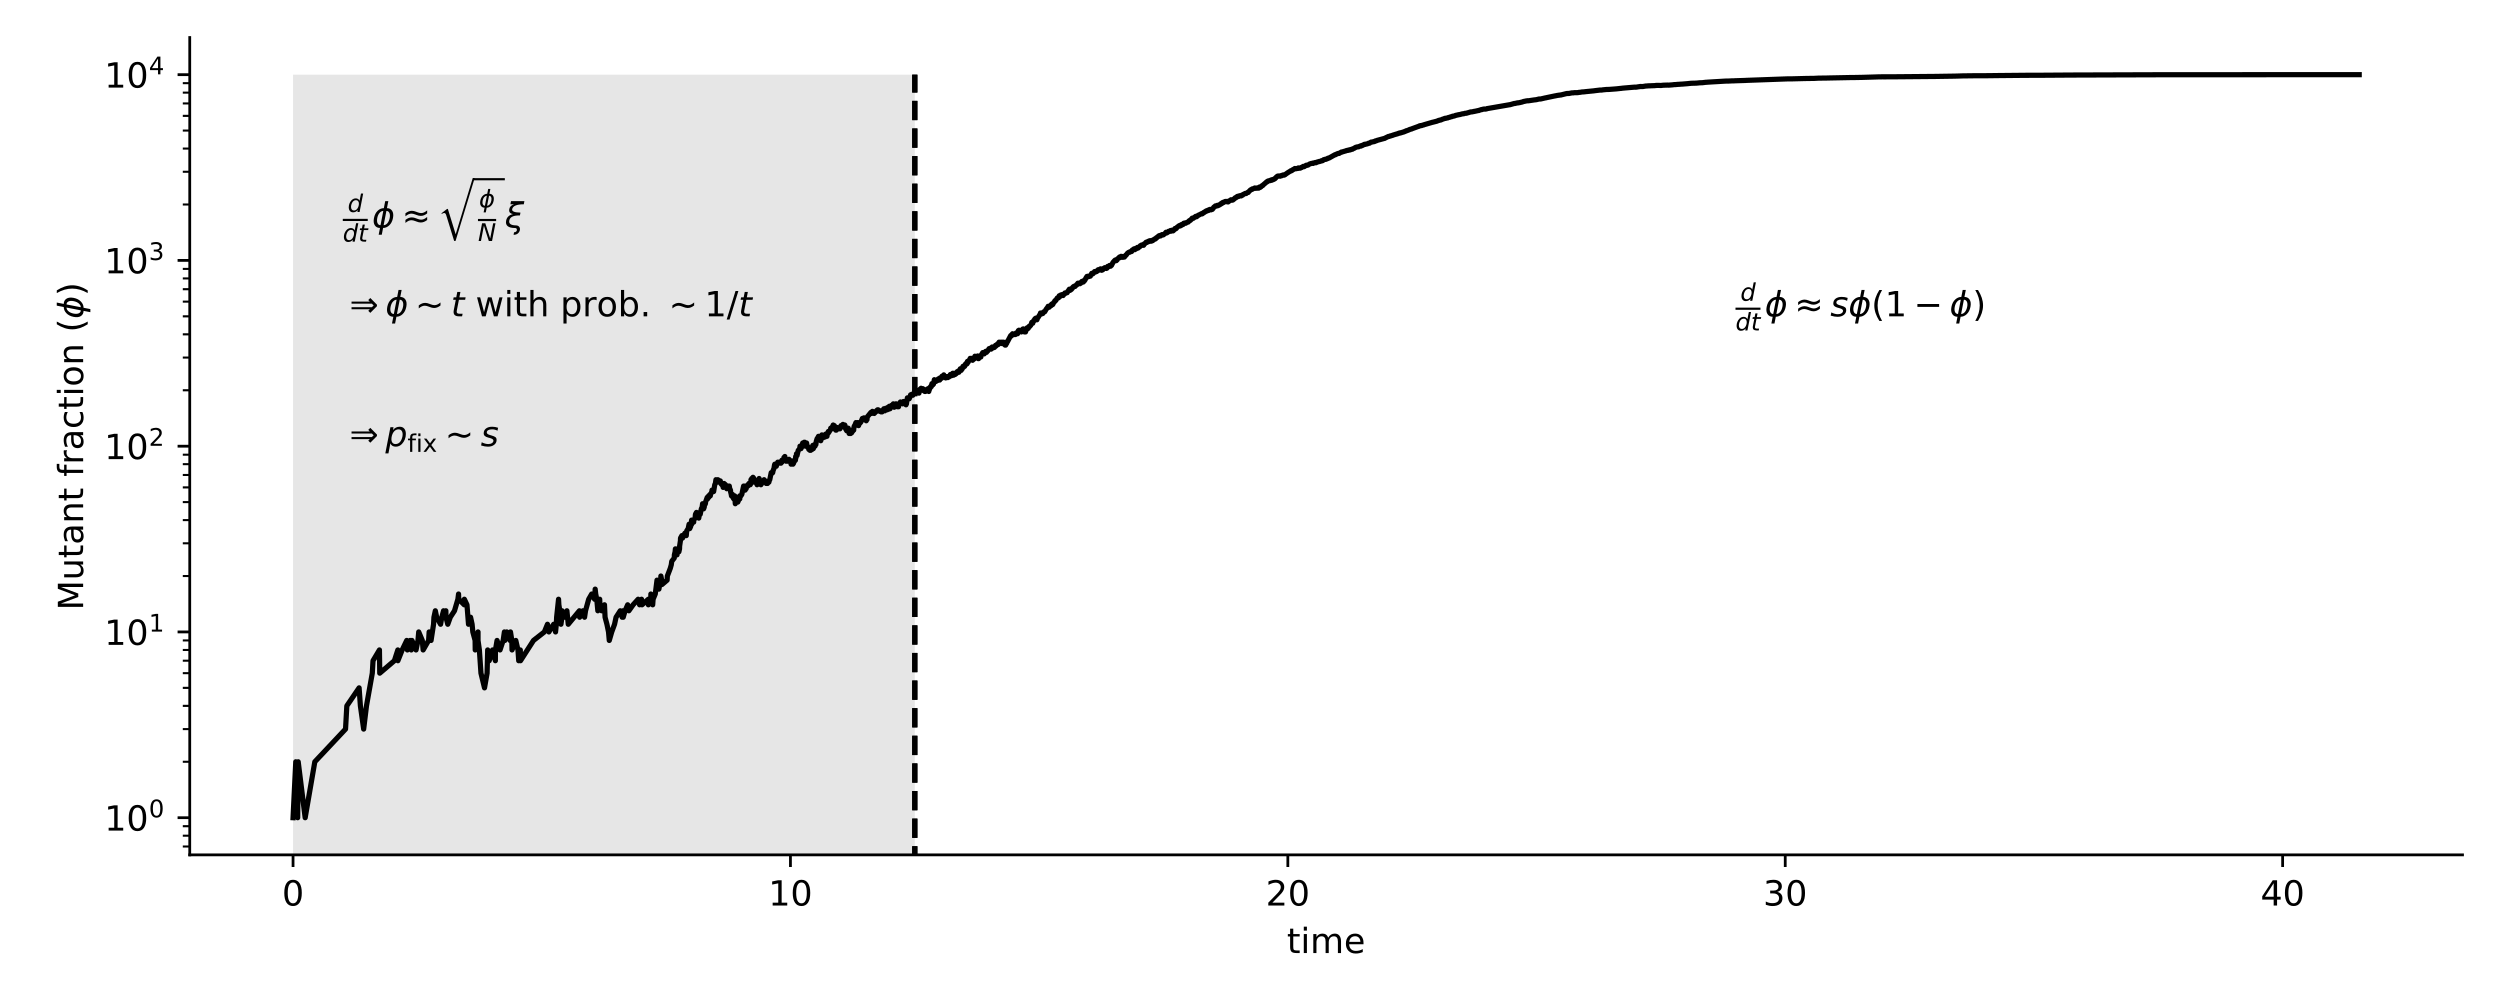 <?xml version="1.0" encoding="utf-8" standalone="no"?>
<!DOCTYPE svg PUBLIC "-//W3C//DTD SVG 1.1//EN"
  "http://www.w3.org/Graphics/SVG/1.1/DTD/svg11.dtd">
<!-- Created with matplotlib (https://matplotlib.org/) -->
<svg height="288pt" version="1.1" viewBox="0 0 720 288" width="720pt" xmlns="http://www.w3.org/2000/svg" xmlns:xlink="http://www.w3.org/1999/xlink">
 <defs>
  <style type="text/css">
*{stroke-linecap:butt;stroke-linejoin:round;}
  </style>
 </defs>
 <g id="figure_1">
  <g id="patch_1">
   <path d="M 0 288 
L 720 288 
L 720 0 
L 0 0 
z
" style="fill:#ffffff;"/>
  </g>
  <g id="axes_1">
   <g id="patch_2">
    <path d="M 54.645 246.2 
L 709.2 246.2 
L 709.2 10.8 
L 54.645 10.8 
z
" style="fill:#ffffff;"/>
   </g>
   <g id="PolyCollection_1">
    <path clip-path="url(#p783a4d7593)" d="M 84.398 21.5 
L 84.398 53735.5 
L 263.46 53735.5 
L 263.46 21.5 
L 263.46 21.5 
L 84.398 21.5 
z
" style="fill-opacity:0.1;"/>
   </g>
   <g id="matplotlib.axis_1">
    <g id="xtick_1">
     <g id="line2d_1">
      <defs>
       <path d="M 0 0 
L 0 3.5 
" id="macc5d7c847" style="stroke:#000000;stroke-width:0.8;"/>
      </defs>
      <g>
       <use style="stroke:#000000;stroke-width:0.8;" x="84.398" xlink:href="#macc5d7c847" y="246.2"/>
      </g>
     </g>
     <g id="text_1">
      <!-- 0 -->
      <defs>
       <path d="M 31.781 66.406 
Q 24.172 66.406 20.328 58.906 
Q 16.5 51.422 16.5 36.375 
Q 16.5 21.391 20.328 13.891 
Q 24.172 6.391 31.781 6.391 
Q 39.453 6.391 43.281 13.891 
Q 47.125 21.391 47.125 36.375 
Q 47.125 51.422 43.281 58.906 
Q 39.453 66.406 31.781 66.406 
z
M 31.781 74.219 
Q 44.047 74.219 50.516 64.516 
Q 56.984 54.828 56.984 36.375 
Q 56.984 17.969 50.516 8.266 
Q 44.047 -1.422 31.781 -1.422 
Q 19.531 -1.422 13.062 8.266 
Q 6.594 17.969 6.594 36.375 
Q 6.594 54.828 13.062 64.516 
Q 19.531 74.219 31.781 74.219 
z
" id="DejaVuSans-48"/>
      </defs>
      <g transform="translate(81.216 260.798)scale(0.1 -0.1)">
       <use xlink:href="#DejaVuSans-48"/>
      </g>
     </g>
    </g>
    <g id="xtick_2">
     <g id="line2d_2">
      <g>
       <use style="stroke:#000000;stroke-width:0.8;" x="227.648" xlink:href="#macc5d7c847" y="246.2"/>
      </g>
     </g>
     <g id="text_2">
      <!-- 10 -->
      <defs>
       <path d="M 12.406 8.297 
L 28.516 8.297 
L 28.516 63.922 
L 10.984 60.406 
L 10.984 69.391 
L 28.422 72.906 
L 38.281 72.906 
L 38.281 8.297 
L 54.391 8.297 
L 54.391 0 
L 12.406 0 
z
" id="DejaVuSans-49"/>
      </defs>
      <g transform="translate(221.285 260.798)scale(0.1 -0.1)">
       <use xlink:href="#DejaVuSans-49"/>
       <use x="63.623" xlink:href="#DejaVuSans-48"/>
      </g>
     </g>
    </g>
    <g id="xtick_3">
     <g id="line2d_3">
      <g>
       <use style="stroke:#000000;stroke-width:0.8;" x="370.897" xlink:href="#macc5d7c847" y="246.2"/>
      </g>
     </g>
     <g id="text_3">
      <!-- 20 -->
      <defs>
       <path d="M 19.188 8.297 
L 53.609 8.297 
L 53.609 0 
L 7.328 0 
L 7.328 8.297 
Q 12.938 14.109 22.625 23.891 
Q 32.328 33.688 34.812 36.531 
Q 39.547 41.844 41.422 45.531 
Q 43.312 49.219 43.312 52.781 
Q 43.312 58.594 39.234 62.25 
Q 35.156 65.922 28.609 65.922 
Q 23.969 65.922 18.812 64.312 
Q 13.672 62.703 7.812 59.422 
L 7.812 69.391 
Q 13.766 71.781 18.938 73 
Q 24.125 74.219 28.422 74.219 
Q 39.75 74.219 46.484 68.547 
Q 53.219 62.891 53.219 53.422 
Q 53.219 48.922 51.531 44.891 
Q 49.859 40.875 45.406 35.406 
Q 44.188 33.984 37.641 27.219 
Q 31.109 20.453 19.188 8.297 
z
" id="DejaVuSans-50"/>
      </defs>
      <g transform="translate(364.535 260.798)scale(0.1 -0.1)">
       <use xlink:href="#DejaVuSans-50"/>
       <use x="63.623" xlink:href="#DejaVuSans-48"/>
      </g>
     </g>
    </g>
    <g id="xtick_4">
     <g id="line2d_4">
      <g>
       <use style="stroke:#000000;stroke-width:0.8;" x="514.147" xlink:href="#macc5d7c847" y="246.2"/>
      </g>
     </g>
     <g id="text_4">
      <!-- 30 -->
      <defs>
       <path d="M 40.578 39.312 
Q 47.656 37.797 51.625 33 
Q 55.609 28.219 55.609 21.188 
Q 55.609 10.406 48.188 4.484 
Q 40.766 -1.422 27.094 -1.422 
Q 22.516 -1.422 17.656 -0.516 
Q 12.797 0.391 7.625 2.203 
L 7.625 11.719 
Q 11.719 9.328 16.594 8.109 
Q 21.484 6.891 26.812 6.891 
Q 36.078 6.891 40.938 10.547 
Q 45.797 14.203 45.797 21.188 
Q 45.797 27.641 41.281 31.266 
Q 36.766 34.906 28.719 34.906 
L 20.219 34.906 
L 20.219 43.016 
L 29.109 43.016 
Q 36.375 43.016 40.234 45.922 
Q 44.094 48.828 44.094 54.297 
Q 44.094 59.906 40.109 62.906 
Q 36.141 65.922 28.719 65.922 
Q 24.656 65.922 20.016 65.031 
Q 15.375 64.156 9.812 62.312 
L 9.812 71.094 
Q 15.438 72.656 20.344 73.438 
Q 25.25 74.219 29.594 74.219 
Q 40.828 74.219 47.359 69.109 
Q 53.906 64.016 53.906 55.328 
Q 53.906 49.266 50.438 45.094 
Q 46.969 40.922 40.578 39.312 
z
" id="DejaVuSans-51"/>
      </defs>
      <g transform="translate(507.785 260.798)scale(0.1 -0.1)">
       <use xlink:href="#DejaVuSans-51"/>
       <use x="63.623" xlink:href="#DejaVuSans-48"/>
      </g>
     </g>
    </g>
    <g id="xtick_5">
     <g id="line2d_5">
      <g>
       <use style="stroke:#000000;stroke-width:0.8;" x="657.397" xlink:href="#macc5d7c847" y="246.2"/>
      </g>
     </g>
     <g id="text_5">
      <!-- 40 -->
      <defs>
       <path d="M 37.797 64.312 
L 12.891 25.391 
L 37.797 25.391 
z
M 35.203 72.906 
L 47.609 72.906 
L 47.609 25.391 
L 58.016 25.391 
L 58.016 17.188 
L 47.609 17.188 
L 47.609 0 
L 37.797 0 
L 37.797 17.188 
L 4.891 17.188 
L 4.891 26.703 
z
" id="DejaVuSans-52"/>
      </defs>
      <g transform="translate(651.035 260.798)scale(0.1 -0.1)">
       <use xlink:href="#DejaVuSans-52"/>
       <use x="63.623" xlink:href="#DejaVuSans-48"/>
      </g>
     </g>
    </g>
    <g id="text_6">
     <!-- time -->
     <defs>
      <path d="M 18.312 70.219 
L 18.312 54.688 
L 36.812 54.688 
L 36.812 47.703 
L 18.312 47.703 
L 18.312 18.016 
Q 18.312 11.328 20.141 9.422 
Q 21.969 7.516 27.594 7.516 
L 36.812 7.516 
L 36.812 0 
L 27.594 0 
Q 17.188 0 13.234 3.875 
Q 9.281 7.766 9.281 18.016 
L 9.281 47.703 
L 2.688 47.703 
L 2.688 54.688 
L 9.281 54.688 
L 9.281 70.219 
z
" id="DejaVuSans-116"/>
      <path d="M 9.422 54.688 
L 18.406 54.688 
L 18.406 0 
L 9.422 0 
z
M 9.422 75.984 
L 18.406 75.984 
L 18.406 64.594 
L 9.422 64.594 
z
" id="DejaVuSans-105"/>
      <path d="M 52 44.188 
Q 55.375 50.25 60.062 53.125 
Q 64.75 56 71.094 56 
Q 79.641 56 84.281 50.016 
Q 88.922 44.047 88.922 33.016 
L 88.922 0 
L 79.891 0 
L 79.891 32.719 
Q 79.891 40.578 77.094 44.375 
Q 74.312 48.188 68.609 48.188 
Q 61.625 48.188 57.562 43.547 
Q 53.516 38.922 53.516 30.906 
L 53.516 0 
L 44.484 0 
L 44.484 32.719 
Q 44.484 40.625 41.703 44.406 
Q 38.922 48.188 33.109 48.188 
Q 26.219 48.188 22.156 43.531 
Q 18.109 38.875 18.109 30.906 
L 18.109 0 
L 9.078 0 
L 9.078 54.688 
L 18.109 54.688 
L 18.109 46.188 
Q 21.188 51.219 25.484 53.609 
Q 29.781 56 35.688 56 
Q 41.656 56 45.828 52.969 
Q 50 49.953 52 44.188 
z
" id="DejaVuSans-109"/>
      <path d="M 56.203 29.594 
L 56.203 25.203 
L 14.891 25.203 
Q 15.484 15.922 20.484 11.062 
Q 25.484 6.203 34.422 6.203 
Q 39.594 6.203 44.453 7.469 
Q 49.312 8.734 54.109 11.281 
L 54.109 2.781 
Q 49.266 0.734 44.188 -0.344 
Q 39.109 -1.422 33.891 -1.422 
Q 20.797 -1.422 13.156 6.188 
Q 5.516 13.812 5.516 26.812 
Q 5.516 40.234 12.766 48.109 
Q 20.016 56 32.328 56 
Q 43.359 56 49.781 48.891 
Q 56.203 41.797 56.203 29.594 
z
M 47.219 32.234 
Q 47.125 39.594 43.094 43.984 
Q 39.062 48.391 32.422 48.391 
Q 24.906 48.391 20.391 44.141 
Q 15.875 39.891 15.188 32.172 
z
" id="DejaVuSans-101"/>
     </defs>
     <g transform="translate(370.627 274.477)scale(0.1 -0.1)">
      <use xlink:href="#DejaVuSans-116"/>
      <use x="39.209" xlink:href="#DejaVuSans-105"/>
      <use x="66.992" xlink:href="#DejaVuSans-109"/>
      <use x="164.404" xlink:href="#DejaVuSans-101"/>
     </g>
    </g>
   </g>
   <g id="matplotlib.axis_2">
    <g id="ytick_1">
     <g id="line2d_6">
      <defs>
       <path d="M 0 0 
L -3.5 0 
" id="md67bbb1cb2" style="stroke:#000000;stroke-width:0.8;"/>
      </defs>
      <g>
       <use style="stroke:#000000;stroke-width:0.8;" x="54.645" xlink:href="#md67bbb1cb2" y="235.5"/>
      </g>
     </g>
     <g id="text_7">
      <!-- $\mathdefault{10^{0}}$ -->
      <g transform="translate(30.045 239.299)scale(0.1 -0.1)">
       <use transform="translate(0 0.766)" xlink:href="#DejaVuSans-49"/>
       <use transform="translate(63.623 0.766)" xlink:href="#DejaVuSans-48"/>
       <use transform="translate(128.203 39.047)scale(0.7)" xlink:href="#DejaVuSans-48"/>
      </g>
     </g>
    </g>
    <g id="ytick_2">
     <g id="line2d_7">
      <g>
       <use style="stroke:#000000;stroke-width:0.8;" x="54.645" xlink:href="#md67bbb1cb2" y="182"/>
      </g>
     </g>
     <g id="text_8">
      <!-- $\mathdefault{10^{1}}$ -->
      <g transform="translate(30.045 185.799)scale(0.1 -0.1)">
       <use transform="translate(0 0.684)" xlink:href="#DejaVuSans-49"/>
       <use transform="translate(63.623 0.684)" xlink:href="#DejaVuSans-48"/>
       <use transform="translate(128.203 38.966)scale(0.7)" xlink:href="#DejaVuSans-49"/>
      </g>
     </g>
    </g>
    <g id="ytick_3">
     <g id="line2d_8">
      <g>
       <use style="stroke:#000000;stroke-width:0.8;" x="54.645" xlink:href="#md67bbb1cb2" y="128.5"/>
      </g>
     </g>
     <g id="text_9">
      <!-- $\mathdefault{10^{2}}$ -->
      <g transform="translate(30.045 132.299)scale(0.1 -0.1)">
       <use transform="translate(0 0.766)" xlink:href="#DejaVuSans-49"/>
       <use transform="translate(63.623 0.766)" xlink:href="#DejaVuSans-48"/>
       <use transform="translate(128.203 39.047)scale(0.7)" xlink:href="#DejaVuSans-50"/>
      </g>
     </g>
    </g>
    <g id="ytick_4">
     <g id="line2d_9">
      <g>
       <use style="stroke:#000000;stroke-width:0.8;" x="54.645" xlink:href="#md67bbb1cb2" y="75"/>
      </g>
     </g>
     <g id="text_10">
      <!-- $\mathdefault{10^{3}}$ -->
      <g transform="translate(30.045 78.799)scale(0.1 -0.1)">
       <use transform="translate(0 0.766)" xlink:href="#DejaVuSans-49"/>
       <use transform="translate(63.623 0.766)" xlink:href="#DejaVuSans-48"/>
       <use transform="translate(128.203 39.047)scale(0.7)" xlink:href="#DejaVuSans-51"/>
      </g>
     </g>
    </g>
    <g id="ytick_5">
     <g id="line2d_10">
      <g>
       <use style="stroke:#000000;stroke-width:0.8;" x="54.645" xlink:href="#md67bbb1cb2" y="21.5"/>
      </g>
     </g>
     <g id="text_11">
      <!-- $\mathdefault{10^{4}}$ -->
      <g transform="translate(30.045 25.299)scale(0.1 -0.1)">
       <use transform="translate(0 0.684)" xlink:href="#DejaVuSans-49"/>
       <use transform="translate(63.623 0.684)" xlink:href="#DejaVuSans-48"/>
       <use transform="translate(128.203 38.966)scale(0.7)" xlink:href="#DejaVuSans-52"/>
      </g>
     </g>
    </g>
    <g id="ytick_6">
     <g id="line2d_11">
      <defs>
       <path d="M 0 0 
L -2 0 
" id="m27d963e3db" style="stroke:#000000;stroke-width:0.6;"/>
      </defs>
      <g>
       <use style="stroke:#000000;stroke-width:0.6;" x="54.645" xlink:href="#m27d963e3db" y="243.787"/>
      </g>
     </g>
    </g>
    <g id="ytick_7">
     <g id="line2d_12">
      <g>
       <use style="stroke:#000000;stroke-width:0.6;" x="54.645" xlink:href="#m27d963e3db" y="240.685"/>
      </g>
     </g>
    </g>
    <g id="ytick_8">
     <g id="line2d_13">
      <g>
       <use style="stroke:#000000;stroke-width:0.6;" x="54.645" xlink:href="#m27d963e3db" y="237.948"/>
      </g>
     </g>
    </g>
    <g id="ytick_9">
     <g id="line2d_14">
      <g>
       <use style="stroke:#000000;stroke-width:0.6;" x="54.645" xlink:href="#m27d963e3db" y="219.395"/>
      </g>
     </g>
    </g>
    <g id="ytick_10">
     <g id="line2d_15">
      <g>
       <use style="stroke:#000000;stroke-width:0.6;" x="54.645" xlink:href="#m27d963e3db" y="209.974"/>
      </g>
     </g>
    </g>
    <g id="ytick_11">
     <g id="line2d_16">
      <g>
       <use style="stroke:#000000;stroke-width:0.6;" x="54.645" xlink:href="#m27d963e3db" y="203.29"/>
      </g>
     </g>
    </g>
    <g id="ytick_12">
     <g id="line2d_17">
      <g>
       <use style="stroke:#000000;stroke-width:0.6;" x="54.645" xlink:href="#m27d963e3db" y="198.105"/>
      </g>
     </g>
    </g>
    <g id="ytick_13">
     <g id="line2d_18">
      <g>
       <use style="stroke:#000000;stroke-width:0.6;" x="54.645" xlink:href="#m27d963e3db" y="193.869"/>
      </g>
     </g>
    </g>
    <g id="ytick_14">
     <g id="line2d_19">
      <g>
       <use style="stroke:#000000;stroke-width:0.6;" x="54.645" xlink:href="#m27d963e3db" y="190.287"/>
      </g>
     </g>
    </g>
    <g id="ytick_15">
     <g id="line2d_20">
      <g>
       <use style="stroke:#000000;stroke-width:0.6;" x="54.645" xlink:href="#m27d963e3db" y="187.185"/>
      </g>
     </g>
    </g>
    <g id="ytick_16">
     <g id="line2d_21">
      <g>
       <use style="stroke:#000000;stroke-width:0.6;" x="54.645" xlink:href="#m27d963e3db" y="184.448"/>
      </g>
     </g>
    </g>
    <g id="ytick_17">
     <g id="line2d_22">
      <g>
       <use style="stroke:#000000;stroke-width:0.6;" x="54.645" xlink:href="#m27d963e3db" y="165.895"/>
      </g>
     </g>
    </g>
    <g id="ytick_18">
     <g id="line2d_23">
      <g>
       <use style="stroke:#000000;stroke-width:0.6;" x="54.645" xlink:href="#m27d963e3db" y="156.474"/>
      </g>
     </g>
    </g>
    <g id="ytick_19">
     <g id="line2d_24">
      <g>
       <use style="stroke:#000000;stroke-width:0.6;" x="54.645" xlink:href="#m27d963e3db" y="149.79"/>
      </g>
     </g>
    </g>
    <g id="ytick_20">
     <g id="line2d_25">
      <g>
       <use style="stroke:#000000;stroke-width:0.6;" x="54.645" xlink:href="#m27d963e3db" y="144.605"/>
      </g>
     </g>
    </g>
    <g id="ytick_21">
     <g id="line2d_26">
      <g>
       <use style="stroke:#000000;stroke-width:0.6;" x="54.645" xlink:href="#m27d963e3db" y="140.369"/>
      </g>
     </g>
    </g>
    <g id="ytick_22">
     <g id="line2d_27">
      <g>
       <use style="stroke:#000000;stroke-width:0.6;" x="54.645" xlink:href="#m27d963e3db" y="136.787"/>
      </g>
     </g>
    </g>
    <g id="ytick_23">
     <g id="line2d_28">
      <g>
       <use style="stroke:#000000;stroke-width:0.6;" x="54.645" xlink:href="#m27d963e3db" y="133.685"/>
      </g>
     </g>
    </g>
    <g id="ytick_24">
     <g id="line2d_29">
      <g>
       <use style="stroke:#000000;stroke-width:0.6;" x="54.645" xlink:href="#m27d963e3db" y="130.948"/>
      </g>
     </g>
    </g>
    <g id="ytick_25">
     <g id="line2d_30">
      <g>
       <use style="stroke:#000000;stroke-width:0.6;" x="54.645" xlink:href="#m27d963e3db" y="112.395"/>
      </g>
     </g>
    </g>
    <g id="ytick_26">
     <g id="line2d_31">
      <g>
       <use style="stroke:#000000;stroke-width:0.6;" x="54.645" xlink:href="#m27d963e3db" y="102.974"/>
      </g>
     </g>
    </g>
    <g id="ytick_27">
     <g id="line2d_32">
      <g>
       <use style="stroke:#000000;stroke-width:0.6;" x="54.645" xlink:href="#m27d963e3db" y="96.29"/>
      </g>
     </g>
    </g>
    <g id="ytick_28">
     <g id="line2d_33">
      <g>
       <use style="stroke:#000000;stroke-width:0.6;" x="54.645" xlink:href="#m27d963e3db" y="91.105"/>
      </g>
     </g>
    </g>
    <g id="ytick_29">
     <g id="line2d_34">
      <g>
       <use style="stroke:#000000;stroke-width:0.6;" x="54.645" xlink:href="#m27d963e3db" y="86.869"/>
      </g>
     </g>
    </g>
    <g id="ytick_30">
     <g id="line2d_35">
      <g>
       <use style="stroke:#000000;stroke-width:0.6;" x="54.645" xlink:href="#m27d963e3db" y="83.287"/>
      </g>
     </g>
    </g>
    <g id="ytick_31">
     <g id="line2d_36">
      <g>
       <use style="stroke:#000000;stroke-width:0.6;" x="54.645" xlink:href="#m27d963e3db" y="80.185"/>
      </g>
     </g>
    </g>
    <g id="ytick_32">
     <g id="line2d_37">
      <g>
       <use style="stroke:#000000;stroke-width:0.6;" x="54.645" xlink:href="#m27d963e3db" y="77.448"/>
      </g>
     </g>
    </g>
    <g id="ytick_33">
     <g id="line2d_38">
      <g>
       <use style="stroke:#000000;stroke-width:0.6;" x="54.645" xlink:href="#m27d963e3db" y="58.895"/>
      </g>
     </g>
    </g>
    <g id="ytick_34">
     <g id="line2d_39">
      <g>
       <use style="stroke:#000000;stroke-width:0.6;" x="54.645" xlink:href="#m27d963e3db" y="49.474"/>
      </g>
     </g>
    </g>
    <g id="ytick_35">
     <g id="line2d_40">
      <g>
       <use style="stroke:#000000;stroke-width:0.6;" x="54.645" xlink:href="#m27d963e3db" y="42.79"/>
      </g>
     </g>
    </g>
    <g id="ytick_36">
     <g id="line2d_41">
      <g>
       <use style="stroke:#000000;stroke-width:0.6;" x="54.645" xlink:href="#m27d963e3db" y="37.605"/>
      </g>
     </g>
    </g>
    <g id="ytick_37">
     <g id="line2d_42">
      <g>
       <use style="stroke:#000000;stroke-width:0.6;" x="54.645" xlink:href="#m27d963e3db" y="33.369"/>
      </g>
     </g>
    </g>
    <g id="ytick_38">
     <g id="line2d_43">
      <g>
       <use style="stroke:#000000;stroke-width:0.6;" x="54.645" xlink:href="#m27d963e3db" y="29.787"/>
      </g>
     </g>
    </g>
    <g id="ytick_39">
     <g id="line2d_44">
      <g>
       <use style="stroke:#000000;stroke-width:0.6;" x="54.645" xlink:href="#m27d963e3db" y="26.685"/>
      </g>
     </g>
    </g>
    <g id="ytick_40">
     <g id="line2d_45">
      <g>
       <use style="stroke:#000000;stroke-width:0.6;" x="54.645" xlink:href="#m27d963e3db" y="23.948"/>
      </g>
     </g>
    </g>
    <g id="text_12">
     <!-- Mutant fraction ($\phi$) -->
     <defs>
      <path d="M 9.812 72.906 
L 24.516 72.906 
L 43.109 23.297 
L 61.812 72.906 
L 76.516 72.906 
L 76.516 0 
L 66.891 0 
L 66.891 64.016 
L 48.094 14.016 
L 38.188 14.016 
L 19.391 64.016 
L 19.391 0 
L 9.812 0 
z
" id="DejaVuSans-77"/>
      <path d="M 8.5 21.578 
L 8.5 54.688 
L 17.484 54.688 
L 17.484 21.922 
Q 17.484 14.156 20.5 10.266 
Q 23.531 6.391 29.594 6.391 
Q 36.859 6.391 41.078 11.031 
Q 45.312 15.672 45.312 23.688 
L 45.312 54.688 
L 54.297 54.688 
L 54.297 0 
L 45.312 0 
L 45.312 8.406 
Q 42.047 3.422 37.719 1 
Q 33.406 -1.422 27.688 -1.422 
Q 18.266 -1.422 13.375 4.438 
Q 8.5 10.297 8.5 21.578 
z
M 31.109 56 
z
" id="DejaVuSans-117"/>
      <path d="M 34.281 27.484 
Q 23.391 27.484 19.188 25 
Q 14.984 22.516 14.984 16.5 
Q 14.984 11.719 18.141 8.906 
Q 21.297 6.109 26.703 6.109 
Q 34.188 6.109 38.703 11.406 
Q 43.219 16.703 43.219 25.484 
L 43.219 27.484 
z
M 52.203 31.203 
L 52.203 0 
L 43.219 0 
L 43.219 8.297 
Q 40.141 3.328 35.547 0.953 
Q 30.953 -1.422 24.312 -1.422 
Q 15.922 -1.422 10.953 3.297 
Q 6 8.016 6 15.922 
Q 6 25.141 12.172 29.828 
Q 18.359 34.516 30.609 34.516 
L 43.219 34.516 
L 43.219 35.406 
Q 43.219 41.609 39.141 45 
Q 35.062 48.391 27.688 48.391 
Q 23 48.391 18.547 47.266 
Q 14.109 46.141 10.016 43.891 
L 10.016 52.203 
Q 14.938 54.109 19.578 55.047 
Q 24.219 56 28.609 56 
Q 40.484 56 46.344 49.844 
Q 52.203 43.703 52.203 31.203 
z
" id="DejaVuSans-97"/>
      <path d="M 54.891 33.016 
L 54.891 0 
L 45.906 0 
L 45.906 32.719 
Q 45.906 40.484 42.875 44.328 
Q 39.844 48.188 33.797 48.188 
Q 26.516 48.188 22.312 43.547 
Q 18.109 38.922 18.109 30.906 
L 18.109 0 
L 9.078 0 
L 9.078 54.688 
L 18.109 54.688 
L 18.109 46.188 
Q 21.344 51.125 25.703 53.562 
Q 30.078 56 35.797 56 
Q 45.219 56 50.047 50.172 
Q 54.891 44.344 54.891 33.016 
z
" id="DejaVuSans-110"/>
      <path id="DejaVuSans-32"/>
      <path d="M 37.109 75.984 
L 37.109 68.5 
L 28.516 68.5 
Q 23.688 68.5 21.797 66.547 
Q 19.922 64.594 19.922 59.516 
L 19.922 54.688 
L 34.719 54.688 
L 34.719 47.703 
L 19.922 47.703 
L 19.922 0 
L 10.891 0 
L 10.891 47.703 
L 2.297 47.703 
L 2.297 54.688 
L 10.891 54.688 
L 10.891 58.5 
Q 10.891 67.625 15.141 71.797 
Q 19.391 75.984 28.609 75.984 
z
" id="DejaVuSans-102"/>
      <path d="M 41.109 46.297 
Q 39.594 47.172 37.812 47.578 
Q 36.031 48 33.891 48 
Q 26.266 48 22.188 43.047 
Q 18.109 38.094 18.109 28.812 
L 18.109 0 
L 9.078 0 
L 9.078 54.688 
L 18.109 54.688 
L 18.109 46.188 
Q 20.953 51.172 25.484 53.578 
Q 30.031 56 36.531 56 
Q 37.453 56 38.578 55.875 
Q 39.703 55.766 41.062 55.516 
z
" id="DejaVuSans-114"/>
      <path d="M 48.781 52.594 
L 48.781 44.188 
Q 44.969 46.297 41.141 47.344 
Q 37.312 48.391 33.406 48.391 
Q 24.656 48.391 19.812 42.844 
Q 14.984 37.312 14.984 27.297 
Q 14.984 17.281 19.812 11.734 
Q 24.656 6.203 33.406 6.203 
Q 37.312 6.203 41.141 7.25 
Q 44.969 8.297 48.781 10.406 
L 48.781 2.094 
Q 45.016 0.344 40.984 -0.531 
Q 36.969 -1.422 32.422 -1.422 
Q 20.062 -1.422 12.781 6.344 
Q 5.516 14.109 5.516 27.297 
Q 5.516 40.672 12.859 48.328 
Q 20.219 56 33.016 56 
Q 37.156 56 41.109 55.141 
Q 45.062 54.297 48.781 52.594 
z
" id="DejaVuSans-99"/>
      <path d="M 30.609 48.391 
Q 23.391 48.391 19.188 42.75 
Q 14.984 37.109 14.984 27.297 
Q 14.984 17.484 19.156 11.844 
Q 23.344 6.203 30.609 6.203 
Q 37.797 6.203 41.984 11.859 
Q 46.188 17.531 46.188 27.297 
Q 46.188 37.016 41.984 42.703 
Q 37.797 48.391 30.609 48.391 
z
M 30.609 56 
Q 42.328 56 49.016 48.375 
Q 55.719 40.766 55.719 27.297 
Q 55.719 13.875 49.016 6.219 
Q 42.328 -1.422 30.609 -1.422 
Q 18.844 -1.422 12.172 6.219 
Q 5.516 13.875 5.516 27.297 
Q 5.516 40.766 12.172 48.375 
Q 18.844 56 30.609 56 
z
" id="DejaVuSans-111"/>
      <path d="M 31 75.875 
Q 24.469 64.656 21.281 53.656 
Q 18.109 42.672 18.109 31.391 
Q 18.109 20.125 21.312 9.062 
Q 24.516 -2 31 -13.188 
L 23.188 -13.188 
Q 15.875 -1.703 12.234 9.375 
Q 8.594 20.453 8.594 31.391 
Q 8.594 42.281 12.203 53.312 
Q 15.828 64.359 23.188 75.875 
z
" id="DejaVuSans-40"/>
      <path d="M 46.734 75.984 
L 42.781 55.812 
Q 52.547 55.812 57.562 48.344 
Q 62.75 40.719 60.156 27.297 
Q 57.516 13.875 49.359 6.25 
Q 41.453 -1.219 31.688 -1.219 
L 27.875 -20.797 
L 18.953 -20.797 
L 22.75 -1.219 
Q 13.031 -1.219 7.953 6.25 
Q 2.781 13.875 5.422 27.297 
Q 8.016 40.719 16.156 48.344 
Q 24.125 55.812 33.844 55.812 
L 37.797 75.984 
z
M 33.25 6.781 
Q 38.766 6.781 43.5 11.812 
Q 48.688 17.438 50.688 27.297 
Q 52.641 37.062 49.516 42.781 
Q 46.734 47.797 41.219 47.797 
z
M 24.312 6.781 
L 32.281 47.797 
Q 26.812 47.797 22.078 42.781 
Q 16.75 37.062 14.891 27.297 
Q 13.031 17.438 16.062 11.812 
Q 18.797 6.781 24.312 6.781 
z
" id="DejaVuSans-Oblique-981"/>
      <path d="M 8.016 75.875 
L 15.828 75.875 
Q 23.141 64.359 26.781 53.312 
Q 30.422 42.281 30.422 31.391 
Q 30.422 20.453 26.781 9.375 
Q 23.141 -1.703 15.828 -13.188 
L 8.016 -13.188 
Q 14.5 -2 17.703 9.062 
Q 20.906 20.125 20.906 31.391 
Q 20.906 42.672 17.703 53.656 
Q 14.5 64.656 8.016 75.875 
z
" id="DejaVuSans-41"/>
     </defs>
     <g transform="translate(23.945 175.75)rotate(-90)scale(0.1 -0.1)">
      <use transform="translate(0 0.016)" xlink:href="#DejaVuSans-77"/>
      <use transform="translate(86.279 0.016)" xlink:href="#DejaVuSans-117"/>
      <use transform="translate(149.658 0.016)" xlink:href="#DejaVuSans-116"/>
      <use transform="translate(188.867 0.016)" xlink:href="#DejaVuSans-97"/>
      <use transform="translate(250.146 0.016)" xlink:href="#DejaVuSans-110"/>
      <use transform="translate(313.525 0.016)" xlink:href="#DejaVuSans-116"/>
      <use transform="translate(352.734 0.016)" xlink:href="#DejaVuSans-32"/>
      <use transform="translate(384.521 0.016)" xlink:href="#DejaVuSans-102"/>
      <use transform="translate(419.727 0.016)" xlink:href="#DejaVuSans-114"/>
      <use transform="translate(460.84 0.016)" xlink:href="#DejaVuSans-97"/>
      <use transform="translate(522.119 0.016)" xlink:href="#DejaVuSans-99"/>
      <use transform="translate(577.1 0.016)" xlink:href="#DejaVuSans-116"/>
      <use transform="translate(616.309 0.016)" xlink:href="#DejaVuSans-105"/>
      <use transform="translate(644.092 0.016)" xlink:href="#DejaVuSans-111"/>
      <use transform="translate(705.273 0.016)" xlink:href="#DejaVuSans-110"/>
      <use transform="translate(768.652 0.016)" xlink:href="#DejaVuSans-32"/>
      <use transform="translate(800.439 0.016)" xlink:href="#DejaVuSans-40"/>
      <use transform="translate(839.453 0.016)" xlink:href="#DejaVuSans-Oblique-981"/>
      <use transform="translate(905.42 0.016)" xlink:href="#DejaVuSans-41"/>
     </g>
    </g>
   </g>
   <g id="LineCollection_1">
    <path clip-path="url(#p783a4d7593)" d="M 263.46 289 
L 263.46 21.5 
" style="fill:none;stroke:#000000;stroke-dasharray:5.55,2.4;stroke-dashoffset:0;stroke-width:1.5;"/>
   </g>
   <g id="LineCollection_2">
    <path clip-path="url(#p783a4d7593)" d="M 263.46 289 
L 263.46 21.5 
" style="fill:none;stroke:#000000;stroke-dasharray:5.55,2.4;stroke-dashoffset:0;stroke-width:1.5;"/>
   </g>
   <g id="line2d_46">
    <path clip-path="url(#p783a4d7593)" d="M 84.398 235.5 
L 85.182 219.395 
L 85.728 235.5 
L 85.883 219.395 
L 87.889 235.5 
L 90.667 219.395 
L 99.515 209.974 
L 99.885 203.29 
L 103.421 198.105 
L 103.794 203.29 
L 104.735 209.974 
L 105.546 203.29 
L 107.222 193.869 
L 107.428 190.287 
L 109.277 187.185 
L 109.368 193.869 
L 113.579 190.287 
L 114.576 187.185 
L 114.594 190.287 
L 115.826 187.185 
L 117.139 184.448 
L 117.322 187.185 
L 118.109 184.448 
L 118.447 187.185 
L 118.638 184.448 
L 119.817 187.185 
L 120.376 184.448 
L 120.591 182 
L 121.62 184.448 
L 121.866 187.185 
L 123.441 184.448 
L 123.593 182 
L 124.145 184.448 
L 124.865 179.785 
L 124.975 177.764 
L 125.375 175.904 
L 125.757 177.764 
L 126.886 179.785 
L 127.244 177.764 
L 127.738 175.904 
L 128.321 177.764 
L 128.407 175.904 
L 128.436 177.764 
L 128.958 179.785 
L 129.685 177.764 
L 130.895 175.904 
L 131.873 172.579 
L 132.063 171.08 
L 132.115 172.579 
L 133.705 174.182 
L 133.729 172.579 
L 134.487 174.182 
L 134.93 179.785 
L 135.524 177.764 
L 135.963 179.785 
L 136.172 182 
L 136.83 184.448 
L 136.865 187.185 
L 137.178 184.448 
L 137.671 182 
L 137.672 184.448 
L 138.059 187.185 
L 138.515 193.869 
L 139.537 198.105 
L 140.282 193.869 
L 140.452 187.185 
L 140.886 190.287 
L 141.859 187.185 
L 142.662 190.287 
L 142.686 187.185 
L 143.154 184.448 
L 144.007 187.185 
L 144.909 184.448 
L 145.264 182 
L 145.406 184.448 
L 145.959 182 
L 146.905 184.448 
L 147.018 182 
L 147.404 184.448 
L 147.465 187.185 
L 148.544 184.448 
L 149.175 187.185 
L 149.39 190.287 
L 149.846 187.185 
L 149.906 190.287 
L 153.648 184.448 
L 156.772 182 
L 157.675 179.785 
L 158.078 182 
L 159.466 179.785 
L 159.996 182 
L 160.224 179.785 
L 160.309 177.764 
L 160.861 172.579 
L 160.953 174.182 
L 161.226 175.904 
L 161.271 177.764 
L 161.551 179.785 
L 161.841 177.764 
L 161.868 175.904 
L 162.719 177.764 
L 163.266 175.904 
L 163.657 179.785 
L 166.866 175.904 
L 166.94 177.764 
L 167.883 175.904 
L 168.353 177.764 
L 168.631 175.904 
L 169.543 172.579 
L 170.405 171.08 
L 171.252 172.579 
L 171.411 169.671 
L 171.564 171.08 
L 171.867 172.579 
L 172.177 175.904 
L 172.267 174.182 
L 172.715 172.579 
L 172.781 174.182 
L 173.279 175.904 
L 174.092 174.182 
L 174.258 177.764 
L 174.797 179.785 
L 175.254 182 
L 175.471 184.448 
L 176.181 182 
L 176.993 179.785 
L 177.426 177.764 
L 178.63 175.904 
L 179.174 177.764 
L 179.427 175.904 
L 179.49 177.764 
L 180.025 175.904 
L 180.77 174.182 
L 181.115 175.904 
L 182.333 174.182 
L 183.784 172.579 
L 184.205 174.182 
L 184.761 172.579 
L 184.902 174.182 
L 186.724 172.579 
L 186.729 174.182 
L 187.417 172.579 
L 187.452 171.08 
L 187.532 172.579 
L 187.974 174.182 
L 188.092 172.579 
L 188.717 171.08 
L 189.216 167.087 
L 189.279 168.343 
L 189.761 169.671 
L 190.267 167.087 
L 190.332 165.895 
L 190.563 167.087 
L 190.656 168.343 
L 192.125 167.087 
L 192.198 165.895 
L 193.041 163.68 
L 193.331 162.648 
L 193.459 161.659 
L 194.189 160.71 
L 194.217 159.799 
L 194.433 158.922 
L 194.514 158.077 
L 194.935 158.922 
L 194.981 159.799 
L 195.095 158.077 
L 195.517 158.922 
L 195.706 158.077 
L 195.732 157.262 
L 195.965 155.712 
L 195.986 154.974 
L 196.382 154.26 
L 196.557 154.974 
L 197.241 153.566 
L 197.256 154.26 
L 197.563 153.566 
L 197.644 154.26 
L 197.768 152.892 
L 198.194 152.238 
L 198.45 150.982 
L 198.637 152.238 
L 198.922 151.601 
L 199.113 150.378 
L 199.184 149.79 
L 199.2 150.378 
L 199.2 150.982 
L 199.202 150.378 
L 199.401 149.79 
L 199.781 150.378 
L 199.807 149.79 
L 200.188 149.216 
L 200.288 148.109 
L 200.582 147.575 
L 200.661 148.656 
L 200.79 148.109 
L 200.866 148.656 
L 200.896 148.109 
L 201.242 149.216 
L 201.516 147.575 
L 201.666 148.109 
L 201.982 146.542 
L 202.22 146.043 
L 202.339 145.075 
L 202.379 145.554 
L 202.389 146.043 
L 202.641 146.542 
L 202.826 146.043 
L 202.864 145.554 
L 203.166 145.075 
L 203.194 144.605 
L 203.675 143.251 
L 203.771 143.694 
L 203.863 143.251 
L 204.075 142.817 
L 204.116 143.251 
L 204.156 142.817 
L 204.49 142.391 
L 204.562 142.817 
L 204.646 142.391 
L 205.029 141.561 
L 205.058 141.157 
L 205.165 141.561 
L 205.181 141.157 
L 205.527 141.561 
L 205.847 139.607 
L 206.032 139.235 
L 206.187 138.154 
L 206.423 138.869 
L 206.446 138.509 
L 206.495 138.869 
L 206.726 138.154 
L 207.285 138.509 
L 207.378 138.869 
L 207.458 138.509 
L 207.566 139.235 
L 208.243 139.985 
L 208.264 140.369 
L 208.332 139.985 
L 208.345 139.607 
L 208.511 139.235 
L 208.95 139.607 
L 208.963 139.985 
L 209.21 140.369 
L 209.308 140.759 
L 209.696 139.985 
L 209.79 140.369 
L 210.039 139.985 
L 210.16 140.759 
L 210.389 141.157 
L 210.397 141.561 
L 210.6 142.391 
L 210.666 142.817 
L 210.76 142.391 
L 210.779 142.817 
L 210.954 142.391 
L 211.063 143.251 
L 211.331 143.694 
L 211.349 143.251 
L 211.597 142.817 
L 211.764 145.075 
L 212.187 143.251 
L 212.21 143.694 
L 212.272 144.605 
L 212.28 144.145 
L 212.344 143.694 
L 212.488 144.605 
L 212.858 143.694 
L 213.041 142.817 
L 213.053 143.251 
L 213.055 143.694 
L 213.059 143.251 
L 213.648 142.391 
L 213.816 141.561 
L 214.158 139.985 
L 214.197 140.759 
L 214.253 140.369 
L 214.338 139.985 
L 214.597 141.157 
L 214.602 140.759 
L 214.771 140.369 
L 214.79 139.985 
L 214.868 140.369 
L 214.885 140.759 
L 214.955 140.369 
L 215.33 139.985 
L 215.38 139.607 
L 215.402 139.985 
L 215.698 139.235 
L 215.837 139.607 
L 215.973 139.235 
L 216.071 139.607 
L 216.243 139.235 
L 216.274 138.154 
L 216.401 138.509 
L 216.499 137.805 
L 216.602 138.154 
L 216.686 137.805 
L 216.857 137.461 
L 217.12 137.805 
L 217.245 138.869 
L 217.823 138.509 
L 217.853 138.869 
L 218.034 139.235 
L 218.034 139.607 
L 218.135 138.869 
L 218.162 138.509 
L 218.475 138.154 
L 218.629 137.805 
L 218.682 138.154 
L 218.928 138.509 
L 219.001 139.235 
L 219.14 139.607 
L 219.382 139.235 
L 219.503 138.509 
L 219.799 138.869 
L 220.054 138.154 
L 220.248 138.869 
L 220.429 138.509 
L 220.46 138.869 
L 220.659 139.235 
L 220.795 138.869 
L 221.055 139.235 
L 221.356 138.509 
L 221.443 138.869 
L 221.492 138.509 
L 221.695 138.154 
L 222.103 136.133 
L 222.159 136.458 
L 222.531 136.133 
L 222.661 135.496 
L 222.912 134.876 
L 223.049 133.977 
L 223.142 133.685 
L 223.168 133.977 
L 223.18 133.685 
L 223.308 133.977 
L 223.345 133.685 
L 223.576 134.273 
L 223.74 133.685 
L 223.983 133.111 
L 224.009 133.396 
L 224.205 133.111 
L 224.323 133.396 
L 224.525 133.111 
L 224.789 133.396 
L 224.89 133.111 
L 224.926 133.396 
L 224.939 133.111 
L 225.18 132.551 
L 225.192 133.111 
L 225.255 132.829 
L 225.299 132.551 
L 225.395 132.829 
L 225.696 132.551 
L 225.787 131.736 
L 225.83 132.276 
L 226.038 131.47 
L 226.053 131.736 
L 226.381 132.829 
L 226.741 132.551 
L 226.742 132.829 
L 226.827 132.551 
L 227.11 132.829 
L 227.224 132.276 
L 227.239 132.551 
L 227.247 132.829 
L 227.511 132.551 
L 227.78 133.111 
L 227.825 133.685 
L 227.892 133.396 
L 228.094 132.829 
L 228.366 133.396 
L 228.37 133.685 
L 228.563 133.396 
L 228.636 132.829 
L 228.654 133.111 
L 228.743 132.551 
L 228.789 132.829 
L 229.076 132.551 
L 229.155 131.47 
L 229.178 131.736 
L 229.192 132.004 
L 229.211 131.736 
L 229.377 131.208 
L 229.388 130.691 
L 229.41 130.948 
L 229.539 131.208 
L 229.655 130.691 
L 229.893 129.692 
L 230.17 129.448 
L 230.343 128.969 
L 230.361 129.208 
L 230.393 128.5 
L 230.415 128.734 
L 230.691 129.208 
L 230.743 128.734 
L 230.932 128.5 
L 231.173 127.589 
L 231.442 128.5 
L 231.609 127.366 
L 231.613 127.589 
L 231.763 127.366 
L 231.842 127.813 
L 231.984 127.589 
L 232.201 128.04 
L 232.3 127.589 
L 232.328 127.813 
L 232.482 128.734 
L 232.558 128.5 
L 232.739 128.734 
L 232.742 128.969 
L 232.944 129.208 
L 232.945 129.448 
L 232.979 129.208 
L 233.149 128.969 
L 233.264 129.692 
L 233.445 129.448 
L 233.478 129.692 
L 233.809 129.208 
L 233.867 129.448 
L 233.876 129.208 
L 234.092 128.269 
L 234.159 128.5 
L 234.237 129.208 
L 234.582 128.04 
L 234.727 128.5 
L 234.731 128.269 
L 234.973 128.04 
L 235.077 127.146 
L 235.34 126.285 
L 235.549 126.075 
L 235.563 126.498 
L 235.622 125.867 
L 235.695 126.075 
L 235.714 125.867 
L 235.726 125.66 
L 235.75 126.285 
L 235.823 126.075 
L 235.856 126.285 
L 235.898 126.498 
L 235.999 126.285 
L 236.286 126.498 
L 236.38 126.928 
L 236.695 125.253 
L 236.731 125.456 
L 236.902 125.867 
L 236.932 125.66 
L 236.973 125.867 
L 237.054 126.075 
L 237.066 125.867 
L 237.19 125.66 
L 237.291 125.456 
L 237.448 125.867 
L 237.54 125.66 
L 237.589 125.867 
L 237.63 125.66 
L 237.744 125.051 
L 237.753 125.253 
L 238.061 125.456 
L 238.166 125.66 
L 238.332 124.654 
L 238.38 124.852 
L 238.412 124.654 
L 238.556 124.264 
L 238.611 124.654 
L 239.201 123.69 
L 239.247 123.315 
L 239.289 123.502 
L 239.513 123.315 
L 239.563 123.502 
L 239.66 123.13 
L 239.678 122.947 
L 239.771 123.13 
L 239.776 123.315 
L 239.831 122.764 
L 239.953 122.404 
L 240.024 122.583 
L 240.254 122.764 
L 240.292 122.583 
L 240.303 122.764 
L 240.371 123.13 
L 240.587 123.502 
L 240.693 123.88 
L 240.713 123.69 
L 240.853 123.88 
L 240.907 123.502 
L 240.92 123.69 
L 241.116 123.13 
L 241.254 123.502 
L 241.556 123.315 
L 241.673 123.502 
L 241.687 123.315 
L 241.708 123.13 
L 241.737 123.315 
L 241.899 123.502 
L 242.078 122.947 
L 242.129 123.13 
L 242.168 122.947 
L 242.214 122.583 
L 242.301 122.764 
L 242.335 122.947 
L 242.347 122.764 
L 242.391 122.583 
L 242.555 122.404 
L 242.666 122.583 
L 242.667 122.404 
L 242.762 122.226 
L 242.903 122.583 
L 242.961 122.947 
L 242.993 122.764 
L 243.064 122.583 
L 243.173 122.764 
L 243.304 122.404 
L 243.372 122.583 
L 243.537 123.502 
L 243.861 124.071 
L 243.866 123.88 
L 244.008 123.315 
L 244.015 123.502 
L 244.089 123.69 
L 244.291 123.315 
L 244.558 124.852 
L 244.612 124.654 
L 244.796 124.264 
L 244.985 124.852 
L 245.093 124.458 
L 245.116 124.654 
L 245.252 124.458 
L 245.263 124.654 
L 245.298 124.458 
L 245.462 123.88 
L 245.484 124.071 
L 245.529 124.264 
L 245.593 124.071 
L 245.739 123.69 
L 245.825 123.502 
L 245.849 123.69 
L 245.867 123.88 
L 245.877 123.502 
L 246.004 122.764 
L 246.108 122.583 
L 246.125 122.764 
L 246.172 122.583 
L 246.365 122.049 
L 246.509 121.7 
L 246.701 122.404 
L 246.702 122.226 
L 246.925 121.874 
L 246.948 122.049 
L 247.02 121.874 
L 247.057 121.7 
L 247.097 121.874 
L 247.261 122.583 
L 247.562 121.7 
L 247.663 121.874 
L 247.95 121.527 
L 248.359 120.517 
L 248.56 120.849 
L 248.632 120.682 
L 248.642 120.517 
L 248.771 120.353 
L 248.881 120.517 
L 248.926 120.353 
L 249.473 121.185 
L 249.488 121.016 
L 249.503 120.849 
L 249.654 120.682 
L 249.695 120.849 
L 249.71 120.517 
L 249.816 120.028 
L 250.835 118.771 
L 251.014 119.079 
L 251.164 118.771 
L 251.252 118.468 
L 251.256 118.619 
L 251.334 118.771 
L 251.47 118.925 
L 251.595 118.771 
L 251.772 119.079 
L 251.887 118.771 
L 251.934 118.925 
L 252.215 118.468 
L 252.253 118.619 
L 252.427 118.317 
L 252.546 118.168 
L 252.638 118.317 
L 252.651 118.168 
L 252.719 118.317 
L 252.741 118.019 
L 252.875 118.168 
L 252.905 118.019 
L 253.332 118.317 
L 253.357 118.468 
L 253.562 118.317 
L 253.738 118.619 
L 253.765 118.468 
L 253.796 118.317 
L 253.843 118.619 
L 253.863 118.468 
L 253.971 118.317 
L 253.989 118.468 
L 254.039 118.619 
L 254.549 117.725 
L 254.711 118.168 
L 254.74 118.019 
L 254.78 118.168 
L 254.826 118.317 
L 254.89 118.168 
L 255.084 117.58 
L 255.33 117.872 
L 255.425 117.725 
L 255.435 117.872 
L 255.526 118.019 
L 255.542 117.872 
L 255.675 117.435 
L 255.731 117.291 
L 255.741 117.435 
L 255.857 117.725 
L 255.872 117.872 
L 255.952 117.58 
L 256.125 117.006 
L 256.255 117.291 
L 256.335 117.725 
L 256.344 117.58 
L 256.492 117.291 
L 256.797 116.724 
L 256.958 116.865 
L 257.088 116.585 
L 257.208 116.724 
L 257.269 116.308 
L 257.316 116.724 
L 257.529 117.291 
L 257.616 117.006 
L 257.628 117.148 
L 257.979 116.308 
L 258.033 116.446 
L 258.039 116.585 
L 258.089 116.308 
L 258.124 116.308 
L 258.327 116.585 
L 258.337 116.446 
L 258.391 116.865 
L 258.411 116.724 
L 258.458 117.148 
L 258.522 116.724 
L 258.551 116.585 
L 258.615 116.724 
L 258.662 117.006 
L 258.685 116.724 
L 258.781 117.148 
L 258.801 116.865 
L 258.858 116.446 
L 258.914 116.585 
L 259.236 115.899 
L 259.331 115.765 
L 259.356 115.899 
L 259.488 116.171 
L 259.725 115.899 
L 259.881 116.171 
L 259.939 116.308 
L 259.963 116.171 
L 260.121 115.899 
L 260.203 115.631 
L 260.237 115.765 
L 260.344 116.035 
L 260.356 115.899 
L 260.418 115.765 
L 260.419 115.899 
L 260.441 116.035 
L 260.496 115.765 
L 260.545 115.631 
L 260.564 115.765 
L 260.767 116.171 
L 260.802 115.899 
L 260.873 116.035 
L 260.93 116.585 
L 260.995 116.171 
L 261.063 116.308 
L 261.089 116.035 
L 261.321 114.586 
L 261.403 114.843 
L 261.544 114.586 
L 261.605 114.714 
L 261.64 114.843 
L 261.747 114.586 
L 261.824 114.714 
L 261.849 114.843 
L 261.905 114.714 
L 262.033 114.459 
L 262.255 113.709 
L 262.315 113.956 
L 262.386 113.833 
L 262.53 113.587 
L 262.89 113.833 
L 263.074 113.343 
L 263.159 113.465 
L 263.172 113.343 
L 263.324 112.983 
L 263.56 112.511 
L 263.601 112.628 
L 263.64 112.864 
L 263.685 112.628 
L 263.688 112.511 
L 263.764 112.746 
L 263.838 112.864 
L 263.94 112.395 
L 264.152 112.746 
L 264.262 112.511 
L 264.275 112.628 
L 264.409 112.864 
L 264.444 112.746 
L 264.611 112.983 
L 264.669 113.223 
L 264.696 112.983 
L 264.846 112.628 
L 264.957 112.279 
L 265 112.049 
L 265.207 111.935 
L 265.212 112.049 
L 265.251 112.164 
L 265.262 111.821 
L 265.371 112.279 
L 265.397 112.049 
L 265.419 111.935 
L 265.495 112.049 
L 265.612 112.395 
L 265.616 112.279 
L 265.763 111.935 
L 265.887 112.279 
L 265.907 112.164 
L 265.924 112.049 
L 265.981 112.279 
L 266.057 112.395 
L 266.118 112.279 
L 266.154 112.395 
L 266.162 112.628 
L 266.344 112.746 
L 266.46 112.628 
L 266.517 112.746 
L 266.533 112.628 
L 266.654 112.395 
L 266.656 112.511 
L 266.705 112.628 
L 266.737 112.511 
L 267.062 112.049 
L 267.096 112.164 
L 267.121 112.279 
L 267.272 112.049 
L 267.287 111.935 
L 267.33 112.279 
L 267.486 112.746 
L 267.518 112.628 
L 267.639 112.049 
L 267.68 112.164 
L 267.731 112.049 
L 267.776 111.596 
L 267.895 111.708 
L 267.917 111.596 
L 268.058 111.261 
L 268.141 111.372 
L 268.176 111.261 
L 268.209 111.372 
L 268.302 110.823 
L 268.325 110.932 
L 268.372 110.607 
L 268.388 110.499 
L 268.443 110.607 
L 268.556 110.715 
L 268.573 110.607 
L 268.584 110.499 
L 268.637 110.715 
L 268.668 110.823 
L 268.711 110.607 
L 268.755 110.715 
L 268.782 110.499 
L 268.853 110.607 
L 268.863 110.499 
L 269.088 109.35 
L 269.118 109.453 
L 269.253 109.762 
L 269.321 109.555 
L 269.344 109.762 
L 269.367 109.866 
L 269.411 109.762 
L 269.436 109.658 
L 269.466 109.762 
L 269.54 109.866 
L 269.56 109.762 
L 269.701 109.555 
L 269.858 109.658 
L 269.862 109.555 
L 270.037 109.35 
L 270.112 109.555 
L 270.152 109.453 
L 270.192 109.148 
L 270.246 109.35 
L 270.392 109.047 
L 270.396 109.249 
L 270.478 109.35 
L 270.557 109.453 
L 270.601 109.35 
L 270.63 109.453 
L 270.709 108.846 
L 270.903 108.946 
L 271.031 108.846 
L 271.192 108.946 
L 271.209 108.846 
L 271.289 108.353 
L 271.403 108.451 
L 271.413 108.549 
L 271.475 108.353 
L 271.5 108.451 
L 271.756 108.062 
L 271.813 107.966 
L 271.854 108.353 
L 271.857 108.256 
L 272.321 108.648 
L 272.355 108.846 
L 272.407 108.648 
L 272.474 108.747 
L 272.746 108.451 
L 272.977 108.747 
L 273.007 108.648 
L 273.039 108.451 
L 273.051 108.648 
L 273.309 108.451 
L 273.331 108.549 
L 273.339 108.353 
L 273.506 108.256 
L 273.541 108.353 
L 273.547 108.159 
L 273.56 108.159 
L 273.691 107.87 
L 273.727 108.159 
L 273.885 108.256 
L 273.994 107.775 
L 274.042 107.966 
L 274.133 107.87 
L 274.136 107.966 
L 274.172 108.159 
L 274.248 108.062 
L 274.351 107.585 
L 274.396 107.491 
L 274.401 107.585 
L 274.623 108.062 
L 274.671 107.966 
L 274.816 107.491 
L 274.888 107.775 
L 274.912 107.585 
L 274.941 107.491 
L 274.963 107.68 
L 275.049 107.87 
L 275.11 107.775 
L 275.22 107.585 
L 275.31 107.68 
L 275.331 107.585 
L 275.36 107.397 
L 275.531 107.491 
L 275.62 107.21 
L 275.689 107.025 
L 275.713 107.21 
L 275.768 107.303 
L 275.805 107.21 
L 275.929 107.025 
L 275.998 106.841 
L 276.062 106.933 
L 276.16 107.21 
L 276.209 107.117 
L 276.363 106.75 
L 276.406 106.841 
L 276.434 106.659 
L 276.563 106.21 
L 276.72 106.478 
L 276.823 106.659 
L 276.834 106.569 
L 277.034 106.032 
L 277.036 106.121 
L 277.083 106.299 
L 277.125 106.121 
L 277.335 105.508 
L 277.337 105.595 
L 277.492 105.769 
L 277.647 105.336 
L 277.817 105.508 
L 277.841 105.422 
L 278.021 104.911 
L 278.07 104.996 
L 278.078 104.827 
L 278.171 104.996 
L 278.186 104.827 
L 278.322 104.577 
L 278.386 104.66 
L 278.452 104.827 
L 278.534 104.744 
L 278.62 104.084 
L 278.644 104.166 
L 278.693 104.412 
L 278.819 104.329 
L 278.963 103.923 
L 278.98 104.003 
L 279.008 103.842 
L 279.06 103.923 
L 279.157 103.762 
L 279.364 103.365 
L 279.418 103.208 
L 279.396 103.443 
L 279.485 103.286 
L 279.617 103.523 
L 279.636 103.365 
L 279.734 103.286 
L 279.649 103.443 
L 279.744 103.365 
L 279.798 103.208 
L 279.804 103.286 
L 280.064 103.523 
L 280.098 103.762 
L 280.147 103.682 
L 280.326 103.443 
L 280.359 103.523 
L 280.387 103.365 
L 280.398 103.286 
L 280.568 103.365 
L 280.57 103.286 
L 280.686 102.82 
L 280.775 102.59 
L 280.786 102.666 
L 280.937 103.052 
L 280.961 102.897 
L 281.024 102.974 
L 281.073 102.897 
L 281.129 102.743 
L 281.448 102.59 
L 281.502 102.743 
L 281.507 102.59 
L 281.568 102.514 
L 281.588 102.666 
L 281.704 103.208 
L 281.732 103.286 
L 281.821 103.129 
L 281.846 103.286 
L 281.916 103.129 
L 282.049 102.666 
L 282.211 102.514 
L 282.224 102.59 
L 282.33 102.743 
L 282.365 102.666 
L 282.439 102.514 
L 282.461 102.666 
L 282.483 102.82 
L 282.518 102.438 
L 282.705 102.063 
L 282.723 102.137 
L 282.761 101.988 
L 283.034 101.547 
L 283.061 101.62 
L 283.101 101.84 
L 283.154 101.62 
L 283.366 101.914 
L 283.38 101.84 
L 283.395 101.767 
L 283.466 101.914 
L 283.478 101.84 
L 283.566 101.62 
L 283.585 101.693 
L 283.678 101.474 
L 283.715 101.33 
L 283.784 101.402 
L 283.875 101.186 
L 283.903 101.33 
L 283.947 101.258 
L 284.012 101.402 
L 284.12 101.474 
L 284.139 101.402 
L 284.301 101.043 
L 284.442 101.114 
L 284.853 100.41 
L 284.853 100.48 
L 284.925 100.619 
L 284.944 100.549 
L 284.984 100.41 
L 285.065 100.549 
L 285.14 100.341 
L 285.213 100.41 
L 285.239 100.272 
L 285.439 100.549 
L 285.619 100.066 
L 285.632 100.134 
L 285.733 99.93 
L 285.758 100.066 
L 285.836 100.272 
L 285.862 100.066 
L 285.892 99.998 
L 285.893 100.066 
L 286.007 100.203 
L 286.052 100.066 
L 286.061 99.93 
L 286.141 100.066 
L 286.286 99.862 
L 286.31 99.93 
L 286.395 100.066 
L 286.367 99.862 
L 286.4 99.998 
L 286.632 99.727 
L 286.657 99.794 
L 286.694 99.592 
L 286.71 99.459 
L 286.784 99.592 
L 286.837 99.659 
L 286.868 99.526 
L 286.872 99.392 
L 286.97 99.459 
L 287.134 99.194 
L 287.262 99.326 
L 287.288 99.194 
L 287.354 98.997 
L 287.395 99.194 
L 287.414 99.26 
L 287.491 99.128 
L 287.52 99.194 
L 287.533 98.997 
L 287.728 98.545 
L 287.792 98.802 
L 287.848 98.609 
L 287.902 98.545 
L 287.874 98.673 
L 287.911 98.673 
L 287.958 98.738 
L 287.975 98.609 
L 288.016 98.673 
L 288.152 98.673 
L 288.157 98.738 
L 288.213 98.609 
L 288.239 98.609 
L 288.297 98.673 
L 288.353 98.545 
L 288.454 98.932 
L 288.483 98.738 
L 288.593 98.609 
L 288.628 98.673 
L 288.662 98.545 
L 288.677 98.609 
L 288.772 98.545 
L 288.744 98.673 
L 288.778 98.609 
L 288.919 98.673 
L 289.024 98.545 
L 289.04 98.673 
L 289.17 99.128 
L 289.193 98.997 
L 289.234 99.194 
L 289.277 99.128 
L 289.369 99.26 
L 289.419 99.128 
L 289.435 99.326 
L 289.464 99.392 
L 289.469 99.26 
L 289.5 99.26 
L 289.587 99.128 
L 289.608 99.26 
L 289.626 99.392 
L 289.653 99.194 
L 289.917 98.932 
L 290.077 98.354 
L 290.153 98.417 
L 291.085 96.641 
L 291.186 96.819 
L 291.222 96.641 
L 291.33 96.465 
L 291.41 96.348 
L 291.421 96.523 
L 291.449 96.582 
L 291.485 96.465 
L 291.614 96.116 
L 291.624 96.174 
L 291.801 96.406 
L 291.815 96.348 
L 292.002 96.29 
L 292.059 96.348 
L 292.087 96.232 
L 292.098 96.29 
L 292.189 96.232 
L 292.197 96.29 
L 292.219 96.348 
L 292.263 96.174 
L 292.298 96.29 
L 292.303 96.232 
L 292.325 96.348 
L 292.385 96.29 
L 292.431 96.348 
L 292.471 96.232 
L 292.586 95.944 
L 292.589 96.001 
L 292.604 96.116 
L 292.672 95.887 
L 292.694 96.001 
L 292.73 95.944 
L 292.805 96.059 
L 292.914 95.944 
L 292.863 96.116 
L 292.922 96.001 
L 292.961 95.944 
L 293.029 96.059 
L 293.063 96.116 
L 293.098 96.001 
L 293.285 95.212 
L 293.353 95.267 
L 293.453 95.101 
L 293.511 95.212 
L 293.611 95.379 
L 293.623 95.267 
L 293.7 95.156 
L 293.715 95.212 
L 293.96 95.49 
L 293.987 95.379 
L 293.997 95.323 
L 294.039 95.434 
L 294.153 95.603 
L 294.196 95.434 
L 294.506 94.881 
L 294.511 94.991 
L 294.557 94.772 
L 294.574 94.936 
L 294.703 94.718 
L 294.754 94.881 
L 294.806 94.772 
L 294.909 95.156 
L 295.06 95.603 
L 295.134 95.434 
L 295.177 95.323 
L 295.235 95.434 
L 295.348 95.603 
L 295.705 94.502 
L 295.719 94.555 
L 295.835 94.394 
L 295.848 94.555 
L 295.918 94.718 
L 295.961 94.609 
L 296.077 94.394 
L 296.103 94.448 
L 296.14 94.555 
L 296.189 94.341 
L 296.401 93.97 
L 296.408 94.023 
L 296.47 94.075 
L 296.491 93.97 
L 296.558 94.023 
L 296.614 93.865 
L 296.62 93.917 
L 296.713 93.761 
L 296.729 93.813 
L 296.822 93.657 
L 296.84 93.709 
L 296.874 93.553 
L 296.878 93.605 
L 297.049 93.194 
L 297.157 92.841 
L 297.18 92.992 
L 297.23 93.144 
L 297.244 93.042 
L 297.383 92.992 
L 297.415 93.042 
L 297.435 93.093 
L 297.459 92.942 
L 297.75 92.248 
L 297.822 92.395 
L 297.972 92.102 
L 297.988 92.151 
L 298.058 91.813 
L 298.119 91.765 
L 298.151 91.861 
L 298.164 91.957 
L 298.214 91.717 
L 298.227 91.717 
L 298.318 91.622 
L 298.349 91.717 
L 298.385 91.861 
L 298.457 91.813 
L 298.508 91.717 
L 298.569 91.909 
L 298.584 91.861 
L 298.628 92.054 
L 298.631 92.102 
L 298.72 91.813 
L 298.886 91.433 
L 298.89 91.48 
L 298.892 91.527 
L 298.947 91.386 
L 298.994 91.386 
L 299.618 90.373 
L 299.656 90.149 
L 299.692 90.418 
L 299.704 90.418 
L 299.733 90.509 
L 299.802 90.373 
L 299.902 90.283 
L 299.905 90.328 
L 299.987 90.149 
L 300.025 90.283 
L 300.106 90.373 
L 300.124 90.283 
L 300.193 90.328 
L 300.231 90.194 
L 300.336 90.283 
L 300.291 90.149 
L 300.348 90.194 
L 300.488 89.927 
L 300.51 89.971 
L 300.545 89.839 
L 300.556 89.883 
L 300.765 89.751 
L 300.872 89.795 
L 300.837 89.707 
L 300.877 89.751 
L 300.983 89.62 
L 301.262 89.103 
L 301.577 88.68 
L 301.583 88.722 
L 301.588 88.764 
L 301.664 88.638 
L 301.709 88.68 
L 301.734 88.555 
L 301.737 88.597 
L 301.851 88.224 
L 301.904 88.307 
L 302.027 88.43 
L 302.171 88.472 
L 302.174 88.43 
L 302.289 88.307 
L 302.413 88.061 
L 302.465 88.183 
L 302.563 87.979 
L 302.587 87.898 
L 302.624 88.02 
L 302.647 87.979 
L 302.736 88.02 
L 302.745 87.939 
L 302.896 87.577 
L 302.929 87.617 
L 303 87.737 
L 303.071 87.657 
L 303.15 87.737 
L 303.177 87.577 
L 303.226 87.657 
L 303.265 87.537 
L 303.389 87.22 
L 303.534 87.063 
L 303.56 87.102 
L 303.582 87.024 
L 303.61 87.024 
L 303.821 86.599 
L 303.886 86.561 
L 303.925 86.676 
L 304.098 86.409 
L 304.102 86.447 
L 304.121 86.485 
L 304.152 86.371 
L 304.501 85.809 
L 304.536 85.846 
L 304.545 85.883 
L 304.583 85.772 
L 304.631 85.772 
L 304.729 85.698 
L 304.744 85.735 
L 304.758 85.772 
L 304.777 85.698 
L 304.849 85.735 
L 304.864 85.772 
L 304.988 85.479 
L 305.055 85.189 
L 305.155 85.261 
L 305.223 85.117 
L 305.271 85.261 
L 305.325 85.369 
L 305.356 85.189 
L 305.374 85.189 
L 305.534 84.938 
L 305.535 84.973 
L 305.621 85.117 
L 305.921 84.867 
L 305.926 84.831 
L 305.992 84.973 
L 306.019 84.973 
L 306.049 84.831 
L 306.168 85.117 
L 306.269 84.973 
L 306.681 84.409 
L 306.687 84.374 
L 306.734 84.479 
L 306.766 84.479 
L 306.814 84.514 
L 306.825 84.444 
L 307.281 84.201 
L 307.285 84.27 
L 307.34 84.305 
L 307.374 84.201 
L 307.384 84.236 
L 307.471 83.961 
L 307.506 83.995 
L 307.97 83.287 
L 308.023 83.521 
L 308.084 83.655 
L 308.06 83.42 
L 308.143 83.588 
L 308.29 83.521 
L 308.296 83.554 
L 308.351 83.32 
L 308.425 83.188 
L 308.435 83.354 
L 308.459 83.42 
L 308.51 83.287 
L 308.516 83.32 
L 308.667 83.056 
L 308.561 83.354 
L 308.706 83.089 
L 308.767 83.122 
L 308.797 83.056 
L 308.897 82.795 
L 309.045 82.665 
L 309.085 82.697 
L 309.106 82.73 
L 309.131 82.568 
L 309.15 82.633 
L 309.286 82.504 
L 309.289 82.536 
L 309.325 82.44 
L 309.368 82.44 
L 309.463 82.408 
L 309.476 82.44 
L 309.609 82.504 
L 309.618 82.44 
L 310.006 82.059 
L 310.01 82.09 
L 310.03 82.122 
L 310.103 81.933 
L 310.115 81.965 
L 310.173 81.996 
L 310.194 81.902 
L 310.212 81.965 
L 310.424 81.561 
L 310.444 81.622 
L 310.531 81.746 
L 310.556 81.653 
L 310.75 81.591 
L 310.789 81.53 
L 310.86 81.653 
L 310.966 81.561 
L 310.995 81.591 
L 311.02 81.715 
L 311.084 81.561 
L 311.096 81.591 
L 311.178 81.407 
L 311.258 81.499 
L 311.27 81.561 
L 311.346 81.376 
L 311.587 81.043 
L 311.611 81.133 
L 311.667 81.285 
L 311.716 81.194 
L 311.825 81.163 
L 311.758 81.255 
L 311.827 81.194 
L 311.876 81.255 
L 311.889 81.133 
L 311.919 81.133 
L 311.938 81.073 
L 311.995 81.224 
L 312.01 81.163 
L 312.031 81.194 
L 312.072 81.103 
L 312.223 80.743 
L 312.273 80.833 
L 312.333 80.862 
L 312.311 80.773 
L 312.374 80.803 
L 312.48 80.565 
L 312.491 80.624 
L 312.715 80.127 
L 312.723 80.156 
L 312.739 80.185 
L 312.782 80.011 
L 312.838 79.925 
L 312.893 79.982 
L 313.04 79.611 
L 313.063 79.696 
L 313.094 79.725 
L 313.137 79.611 
L 313.138 79.639 
L 313.281 79.554 
L 313.287 79.611 
L 313.349 79.696 
L 313.399 79.668 
L 313.51 79.554 
L 313.656 79.639 
L 313.737 79.498 
L 313.785 79.554 
L 313.82 79.583 
L 313.893 79.526 
L 313.996 79.47 
L 314.002 79.498 
L 314.023 79.526 
L 314.064 79.385 
L 314.154 79.162 
L 314.168 79.218 
L 314.279 79.023 
L 314.42 78.721 
L 314.424 78.749 
L 314.531 78.858 
L 314.533 78.776 
L 314.615 78.694 
L 314.649 78.749 
L 314.7 78.886 
L 314.748 78.721 
L 314.77 78.64 
L 314.832 78.776 
L 314.843 78.776 
L 315.236 78.209 
L 315.25 78.289 
L 315.355 78.236 
L 315.491 78.343 
L 315.507 78.262 
L 315.627 78.129 
L 315.534 78.289 
L 315.642 78.156 
L 315.651 78.236 
L 315.742 78.129 
L 315.839 78.209 
L 315.801 78.076 
L 315.843 78.129 
L 316.021 77.917 
L 316.025 77.944 
L 316.133 77.997 
L 316.074 77.917 
L 316.139 77.944 
L 316.266 77.682 
L 316.354 77.76 
L 316.372 77.682 
L 316.502 77.682 
L 316.511 77.655 
L 316.531 77.734 
L 316.622 77.629 
L 316.684 77.577 
L 316.751 77.708 
L 316.777 77.76 
L 316.907 77.448 
L 317.005 77.422 
L 317.016 77.474 
L 317.275 77.839 
L 317.297 77.76 
L 317.402 77.603 
L 317.415 77.708 
L 317.498 77.708 
L 317.461 77.629 
L 317.513 77.655 
L 317.536 77.734 
L 317.634 77.552 
L 317.667 77.629 
L 317.7 77.474 
L 317.732 77.526 
L 317.868 77.268 
L 317.895 77.319 
L 317.917 77.371 
L 317.96 77.242 
L 318.163 77.089 
L 318.204 77.166 
L 318.328 77.217 
L 318.388 77.242 
L 318.444 77.14 
L 318.615 77.319 
L 318.652 77.217 
L 318.715 77.115 
L 318.765 77.191 
L 318.793 77.242 
L 318.823 77.089 
L 318.988 76.736 
L 318.989 76.761 
L 319.098 76.837 
L 319.139 76.761 
L 319.27 76.661 
L 319.391 76.786 
L 319.404 76.761 
L 319.486 76.512 
L 319.526 76.462 
L 319.588 76.611 
L 319.593 76.562 
L 319.63 76.438 
L 319.706 76.562 
L 319.763 76.438 
L 319.84 76.611 
L 319.862 76.661 
L 319.91 76.537 
L 320.021 76.339 
L 320.03 76.364 
L 320.127 76.413 
L 320.094 76.339 
L 320.134 76.364 
L 320.278 76.094 
L 320.538 75.588 
L 321.052 75 
L 321.073 75.047 
L 321.153 74.907 
L 321.156 74.954 
L 321.286 74.884 
L 321.174 74.977 
L 321.29 74.93 
L 321.294 74.954 
L 321.324 74.861 
L 321.398 74.861 
L 321.421 74.815 
L 321.469 75 
L 321.504 75.07 
L 321.542 74.954 
L 321.666 74.769 
L 321.739 74.838 
L 321.78 74.631 
L 321.809 74.654 
L 321.832 74.563 
L 321.868 74.585 
L 322.433 74.022 
L 322.486 74.111 
L 322.611 74.201 
L 322.624 74.133 
L 322.812 73.866 
L 322.89 73.866 
L 322.863 73.822 
L 322.917 73.844 
L 323.07 73.844 
L 323.151 74 
L 323.199 73.955 
L 323.249 74.066 
L 323.267 74.089 
L 323.31 74 
L 323.351 74.066 
L 323.557 73.889 
L 323.387 74.111 
L 323.577 73.911 
L 323.771 74.044 
L 323.771 74 
L 323.823 74.044 
L 323.935 73.866 
L 324.229 73.471 
L 324.276 73.537 
L 324.653 73.019 
L 324.787 72.87 
L 324.795 72.891 
L 324.988 72.722 
L 325.262 72.596 
L 325.271 72.638 
L 325.29 72.575 
L 325.38 72.638 
L 325.5 72.492 
L 325.503 72.513 
L 325.51 72.533 
L 325.579 72.45 
L 325.579 72.471 
L 325.78 72.367 
L 325.781 72.408 
L 325.911 72.429 
L 325.92 72.388 
L 326.026 72.099 
L 326.033 72.119 
L 326.115 71.996 
L 326.155 72.037 
L 326.165 72.099 
L 326.237 71.956 
L 326.238 71.976 
L 326.598 71.672 
L 326.62 71.712 
L 326.756 71.874 
L 327.059 71.531 
L 326.814 71.915 
L 327.076 71.572 
L 327.152 71.692 
L 327.189 71.592 
L 327.213 71.652 
L 327.259 71.491 
L 327.263 71.511 
L 327.273 71.491 
L 327.306 71.551 
L 327.358 71.551 
L 327.367 71.572 
L 327.418 71.452 
L 327.446 71.511 
L 327.569 71.253 
L 327.632 71.372 
L 327.752 71.452 
L 327.754 71.432 
L 327.884 71.194 
L 327.933 71.213 
L 327.975 71.233 
L 328.019 71.154 
L 328.028 71.174 
L 328.157 71.036 
L 328.189 71.095 
L 328.203 71.115 
L 328.278 70.978 
L 328.409 70.764 
L 328.433 70.783 
L 328.433 70.822 
L 328.531 70.706 
L 328.756 70.609 
L 328.797 70.552 
L 328.867 70.629 
L 328.906 70.667 
L 328.994 70.533 
L 329.083 70.552 
L 329.032 70.629 
L 329.099 70.571 
L 329.131 70.629 
L 329.169 70.513 
L 329.206 70.533 
L 329.241 70.437 
L 329.309 70.59 
L 329.346 70.648 
L 329.419 70.571 
L 329.501 70.247 
L 329.565 70.342 
L 330.072 69.76 
L 330.242 69.853 
L 330.253 69.815 
L 330.364 69.704 
L 330.384 69.76 
L 330.386 69.778 
L 330.479 69.649 
L 330.669 69.501 
L 330.508 69.686 
L 330.67 69.52 
L 330.749 69.612 
L 330.801 69.557 
L 330.978 69.447 
L 330.983 69.465 
L 331.027 69.52 
L 331.07 69.392 
L 331.076 69.337 
L 331.113 69.428 
L 331.174 69.41 
L 331.198 69.483 
L 331.259 69.355 
L 331.29 69.301 
L 331.355 69.41 
L 331.376 69.465 
L 331.405 69.355 
L 331.462 69.428 
L 331.529 69.465 
L 331.557 69.392 
L 331.661 69.373 
L 331.621 69.428 
L 331.664 69.41 
L 331.665 69.428 
L 331.773 69.319 
L 331.896 69.282 
L 331.98 69.301 
L 331.931 69.174 
L 332.002 69.282 
L 332.132 69.083 
L 332.164 69.101 
L 332.42 68.904 
L 332.538 68.922 
L 332.484 68.85 
L 332.541 68.886 
L 332.627 68.833 
L 332.647 68.868 
L 332.803 68.779 
L 332.804 68.797 
L 332.905 68.62 
L 333.019 68.479 
L 333.022 68.497 
L 333.033 68.532 
L 333.112 68.426 
L 333.188 68.444 
L 333.205 68.391 
L 333.754 67.924 
L 333.757 67.941 
L 333.8 68.044 
L 333.873 67.941 
L 333.978 67.822 
L 333.986 67.89 
L 334.067 67.822 
L 334.1 67.89 
L 334.2 67.89 
L 334.129 67.941 
L 334.221 67.924 
L 334.229 67.958 
L 334.317 67.822 
L 334.55 67.652 
L 334.337 67.839 
L 334.559 67.668 
L 334.589 67.702 
L 334.642 67.567 
L 334.653 67.601 
L 334.675 67.567 
L 334.762 67.601 
L 334.85 67.567 
L 334.866 67.652 
L 334.876 67.685 
L 334.964 67.567 
L 335.034 67.533 
L 335.056 67.601 
L 335.062 67.601 
L 335.095 67.618 
L 335.151 67.533 
L 335.53 67.232 
L 335.53 67.249 
L 335.539 67.265 
L 335.603 67.149 
L 335.738 66.967 
L 335.623 67.182 
L 335.746 67 
L 335.751 67.017 
L 335.812 66.885 
L 335.846 66.967 
L 335.933 66.935 
L 335.876 66.984 
L 335.953 66.984 
L 335.968 67.099 
L 336.069 67.033 
L 336.215 66.836 
L 336.1 67.05 
L 336.222 66.869 
L 336.316 66.902 
L 336.276 66.82 
L 336.327 66.869 
L 336.531 66.625 
L 336.556 66.706 
L 336.557 66.722 
L 336.62 66.625 
L 336.656 66.641 
L 336.864 66.641 
L 336.865 66.625 
L 336.994 66.479 
L 337.112 66.383 
L 337.132 66.495 
L 337.183 66.592 
L 337.142 66.463 
L 337.238 66.576 
L 337.306 66.576 
L 337.265 66.528 
L 337.325 66.528 
L 337.493 66.319 
L 337.498 66.351 
L 337.54 66.383 
L 337.574 66.287 
L 337.604 66.319 
L 337.838 66.495 
L 337.843 66.479 
L 337.996 66.287 
L 338 66.303 
L 338.032 66.335 
L 338.041 66.207 
L 338.069 66.223 
L 338.191 66.096 
L 338.409 65.797 
L 338.414 65.813 
L 338.543 65.86 
L 338.545 65.844 
L 338.696 65.75 
L 338.594 65.922 
L 338.71 65.766 
L 338.738 65.813 
L 338.818 65.75 
L 338.925 65.517 
L 339.646 64.968 
L 339.652 64.983 
L 339.724 65.089 
L 339.774 65.013 
L 339.794 64.953 
L 339.861 65.089 
L 339.875 65.058 
L 339.984 64.937 
L 340.031 64.968 
L 340.102 64.983 
L 340.127 64.907 
L 340.202 64.698 
L 340.241 64.727 
L 340.362 64.668 
L 340.377 64.698 
L 340.449 64.757 
L 340.493 64.713 
L 340.579 64.713 
L 340.524 64.683 
L 340.594 64.668 
L 340.72 64.608 
L 340.722 64.623 
L 340.746 64.638 
L 340.816 64.416 
L 340.883 64.313 
L 340.944 64.357 
L 340.952 64.372 
L 341.022 64.269 
L 341.036 64.298 
L 341.157 64.225 
L 341.175 64.24 
L 341.344 64.225 
L 341.345 64.24 
L 341.423 64.298 
L 341.454 64.225 
L 341.516 64.284 
L 341.598 64.167 
L 341.613 64.196 
L 341.637 64.123 
L 341.7 64.123 
L 342.166 63.92 
L 342.178 63.949 
L 342.201 63.964 
L 342.26 63.877 
L 342.38 63.676 
L 342.532 63.548 
L 342.543 63.563 
L 342.623 63.591 
L 342.641 63.506 
L 342.763 63.407 
L 342.822 63.463 
L 342.871 63.407 
L 343.079 63.14 
L 343.132 63.182 
L 343.111 63.113 
L 343.187 63.113 
L 343.301 62.891 
L 343.342 62.836 
L 343.439 62.904 
L 343.589 62.781 
L 343.614 62.808 
L 343.691 62.863 
L 343.723 62.822 
L 343.924 62.671 
L 343.925 62.685 
L 344.018 62.548 
L 344.027 62.562 
L 344.193 62.467 
L 344.203 62.494 
L 344.21 62.521 
L 344.268 62.386 
L 344.361 62.305 
L 344.371 62.318 
L 344.542 62.372 
L 344.604 62.426 
L 344.631 62.332 
L 344.643 62.359 
L 344.842 62.197 
L 344.662 62.372 
L 344.849 62.224 
L 344.858 62.238 
L 344.913 62.131 
L 344.923 62.157 
L 345.023 62.024 
L 345.139 61.971 
L 345.153 61.997 
L 346.119 61.498 
L 346.121 61.511 
L 346.199 61.603 
L 346.234 61.563 
L 346.354 61.485 
L 346.25 61.576 
L 346.377 61.511 
L 346.525 61.317 
L 346.618 61.214 
L 346.638 61.253 
L 346.796 61.163 
L 346.797 61.176 
L 346.812 61.201 
L 346.867 61.099 
L 346.895 61.125 
L 347.085 60.933 
L 347.087 60.946 
L 347.435 60.719 
L 347.118 60.997 
L 347.445 60.744 
L 347.557 60.794 
L 347.459 60.719 
L 347.564 60.769 
L 347.765 60.594 
L 347.576 60.782 
L 347.766 60.606 
L 347.837 60.656 
L 347.774 60.594 
L 347.877 60.594 
L 347.993 60.556 
L 347.995 60.581 
L 348.024 60.631 
L 348.089 60.456 
L 348.378 60.357 
L 348.474 60.407 
L 348.395 60.32 
L 348.491 60.382 
L 348.559 60.296 
L 348.61 60.333 
L 348.74 60.444 
L 348.775 60.333 
L 348.884 60.32 
L 348.802 60.357 
L 348.892 60.345 
L 348.921 60.382 
L 348.982 60.32 
L 349.001 60.333 
L 349.112 60.246 
L 349.118 60.259 
L 349.16 60.296 
L 349.209 60.209 
L 349.383 60.001 
L 349.386 60.013 
L 349.396 60.026 
L 349.427 59.892 
L 349.577 59.675 
L 349.904 59.436 
L 350.02 59.305 
L 350.133 59.317 
L 350.142 59.341 
L 350.242 59.352 
L 350.196 59.293 
L 350.251 59.341 
L 350.397 59.246 
L 350.267 59.376 
L 350.399 59.258 
L 350.413 59.27 
L 350.464 59.175 
L 350.495 59.211 
L 350.587 59.175 
L 350.589 59.164 
L 350.597 59.14 
L 350.64 59.258 
L 350.653 59.258 
L 350.773 59.234 
L 350.782 59.211 
L 350.929 59.082 
L 350.931 59.093 
L 351.137 58.988 
L 350.972 59.14 
L 351.156 59.011 
L 351.156 59.023 
L 351.221 58.941 
L 351.265 58.988 
L 351.493 58.802 
L 351.499 58.814 
L 351.528 58.825 
L 351.582 58.71 
L 351.586 58.721 
L 351.681 58.606 
L 351.712 58.641 
L 351.777 58.675 
L 351.819 58.606 
L 351.857 58.629 
L 351.973 58.446 
L 352.093 58.435 
L 352.03 58.378 
L 352.095 58.423 
L 352.217 58.276 
L 352.149 58.435 
L 352.222 58.287 
L 352.349 58.344 
L 352.383 58.31 
L 352.785 58.051 
L 352.811 58.084 
L 352.915 58.096 
L 352.864 58.028 
L 352.921 58.073 
L 353.069 58.006 
L 353.095 58.051 
L 353.153 58.096 
L 353.207 58.073 
L 353.341 58.017 
L 353.363 58.062 
L 353.47 58.062 
L 353.416 58.017 
L 353.48 58.051 
L 353.567 58.051 
L 353.552 58.129 
L 353.584 58.084 
L 353.671 58.163 
L 353.71 58.152 
L 353.814 58.028 
L 353.827 58.051 
L 353.963 57.894 
L 353.966 57.906 
L 354.008 57.839 
L 354.062 57.872 
L 354.072 57.883 
L 354.39 57.64 
L 354.441 57.651 
L 354.474 57.574 
L 354.528 57.53 
L 354.488 57.596 
L 354.579 57.596 
L 354.664 57.662 
L 354.705 57.607 
L 354.746 57.552 
L 354.793 57.662 
L 354.811 57.64 
L 354.963 57.574 
L 354.846 57.662 
L 354.967 57.585 
L 355.07 57.607 
L 354.999 57.519 
L 355.078 57.585 
L 355.235 57.377 
L 355.247 57.41 
L 355.33 57.334 
L 355.342 57.345 
L 355.393 57.355 
L 355.423 57.279 
L 355.732 56.957 
L 355.767 56.999 
L 355.777 57.021 
L 355.827 56.967 
L 355.875 56.989 
L 355.895 56.999 
L 355.944 56.882 
L 355.945 56.893 
L 356.104 56.754 
L 356.108 56.765 
L 356.142 56.807 
L 356.204 56.712 
L 356.327 56.575 
L 356.362 56.638 
L 356.427 56.67 
L 356.404 56.628 
L 356.476 56.649 
L 356.582 56.502 
L 356.601 56.533 
L 356.726 56.533 
L 356.674 56.596 
L 356.73 56.543 
L 356.813 56.543 
L 356.784 56.512 
L 356.833 56.512 
L 356.921 56.47 
L 356.887 56.439 
L 356.928 56.449 
L 356.997 56.376 
L 357.039 56.407 
L 357.113 56.428 
L 357.078 56.376 
L 357.142 56.387 
L 357.257 56.366 
L 357.157 56.397 
L 357.258 56.376 
L 357.456 56.428 
L 357.285 56.334 
L 357.461 56.418 
L 357.669 56.189 
L 357.674 56.2 
L 357.845 56.107 
L 357.698 56.241 
L 357.881 56.189 
L 357.883 56.2 
L 357.973 56.076 
L 357.979 56.086 
L 357.99 56.096 
L 358.038 56.004 
L 358.571 55.759 
L 358.619 55.769 
L 358.593 55.708 
L 358.665 55.718 
L 358.782 55.698 
L 358.805 55.729 
L 358.897 55.739 
L 358.835 55.698 
L 358.915 55.708 
L 359.054 55.587 
L 359.055 55.597 
L 359.455 55.336 
L 359.486 55.416 
L 359.493 55.426 
L 359.534 55.307 
L 359.544 55.317 
L 360.154 54.688 
L 360.171 54.727 
L 360.176 54.736 
L 360.245 54.649 
L 360.42 54.581 
L 360.423 54.601 
L 360.432 54.61 
L 360.474 54.524 
L 360.52 54.552 
L 360.637 54.408 
L 360.663 54.418 
L 360.746 54.475 
L 360.682 54.399 
L 360.785 54.408 
L 361.274 54.208 
L 361.276 54.218 
L 361.298 54.227 
L 361.336 54.151 
L 361.383 54.18 
L 361.401 54.132 
L 361.435 54.189 
L 361.489 54.199 
L 361.62 54.237 
L 361.502 54.17 
L 361.63 54.227 
L 361.764 54.208 
L 361.783 54.161 
L 361.879 54.208 
L 361.984 54.161 
L 361.998 54.18 
L 362.097 54.199 
L 362.037 54.132 
L 362.111 54.161 
L 362.175 54.18 
L 362.221 54.132 
L 362.298 54.076 
L 362.34 54.094 
L 362.365 54.066 
L 362.445 54.132 
L 362.485 54.189 
L 362.548 54.038 
L 362.639 54.085 
L 362.679 53.972 
L 362.713 53.869 
L 362.792 53.944 
L 362.914 53.981 
L 362.927 53.944 
L 362.949 53.953 
L 362.977 53.869 
L 363.001 53.869 
L 363.182 53.738 
L 363.198 53.775 
L 363.198 53.785 
L 363.305 53.627 
L 363.313 53.636 
L 363.351 53.553 
L 363.376 53.553 
L 363.576 53.424 
L 363.589 53.433 
L 363.621 53.461 
L 363.672 53.378 
L 363.68 53.378 
L 363.79 53.25 
L 363.697 53.406 
L 363.795 53.259 
L 364.647 52.532 
L 364.776 52.383 
L 364.871 52.374 
L 364.882 52.33 
L 364.943 52.365 
L 365.014 52.286 
L 365.021 52.295 
L 365.07 52.19 
L 365.121 52.234 
L 365.227 52.112 
L 365.233 52.121 
L 365.428 52.086 
L 365.716 51.982 
L 365.729 52.017 
L 365.738 52.034 
L 365.818 51.956 
L 365.829 51.974 
L 365.966 51.939 
L 365.967 51.931 
L 366.051 51.836 
L 366.091 51.853 
L 366.109 51.836 
L 366.179 51.939 
L 366.193 51.905 
L 366.36 51.802 
L 366.366 51.819 
L 366.384 51.836 
L 366.423 51.725 
L 366.47 51.759 
L 366.589 51.776 
L 366.597 51.751 
L 366.799 51.64 
L 366.803 51.657 
L 366.877 51.657 
L 366.853 51.614 
L 366.909 51.631 
L 367.027 51.479 
L 367.176 51.479 
L 367.182 51.453 
L 367.359 51.244 
L 367.368 51.285 
L 367.372 51.294 
L 367.431 51.16 
L 367.673 50.936 
L 367.449 51.177 
L 367.673 50.945 
L 367.694 50.961 
L 367.746 50.871 
L 367.756 50.879 
L 367.894 50.747 
L 367.899 50.764 
L 367.916 50.813 
L 368.003 50.731 
L 368.004 50.739 
L 368.1 50.731 
L 368.074 50.69 
L 368.11 50.707 
L 368.191 50.682 
L 368.133 50.739 
L 368.217 50.715 
L 368.318 50.707 
L 368.224 50.707 
L 368.324 50.698 
L 368.495 50.69 
L 368.649 50.739 
L 368.501 50.682 
L 368.649 50.731 
L 368.77 50.666 
L 368.662 50.756 
L 368.784 50.682 
L 368.787 50.698 
L 368.873 50.593 
L 368.882 50.601 
L 369.024 50.65 
L 369.12 50.617 
L 369.074 50.584 
L 369.122 50.601 
L 369.314 50.455 
L 369.318 50.463 
L 369.346 50.52 
L 369.43 50.463 
L 369.595 50.366 
L 369.612 50.406 
L 369.654 50.358 
L 369.722 50.406 
L 369.803 50.39 
L 369.773 50.447 
L 369.833 50.406 
L 369.873 50.431 
L 369.913 50.35 
L 369.924 50.35 
L 370.074 50.286 
L 369.939 50.366 
L 370.076 50.294 
L 370.131 50.294 
L 370.173 50.23 
L 371.025 49.637 
L 371.051 49.645 
L 371.135 49.575 
L 371.605 49.289 
L 371.609 49.312 
L 371.609 49.32 
L 371.714 49.189 
L 371.85 49.159 
L 371.866 49.182 
L 371.886 49.205 
L 371.956 49.113 
L 371.962 49.12 
L 371.999 49.082 
L 372.012 49.128 
L 372.063 49.113 
L 372.135 49.06 
L 372.142 49.037 
L 372.25 48.915 
L 372.158 49.044 
L 372.252 48.923 
L 372.417 48.832 
L 372.426 48.847 
L 372.484 48.832 
L 372.501 48.787 
L 372.515 48.787 
L 372.628 48.742 
L 372.542 48.795 
L 372.63 48.75 
L 372.856 48.563 
L 372.857 48.57 
L 373.005 48.622 
L 372.927 48.526 
L 373.007 48.615 
L 373.123 48.607 
L 373.13 48.585 
L 373.255 48.563 
L 373.262 48.57 
L 373.3 48.593 
L 373.337 48.555 
L 373.368 48.57 
L 373.616 48.503 
L 373.645 48.481 
L 373.728 48.526 
L 373.925 48.37 
L 374.088 48.459 
L 373.939 48.355 
L 374.116 48.429 
L 374.209 48.385 
L 374.125 48.436 
L 374.242 48.407 
L 374.262 48.436 
L 374.313 48.37 
L 374.345 48.377 
L 374.402 48.355 
L 374.446 48.422 
L 374.482 48.429 
L 374.543 48.34 
L 374.552 48.34 
L 374.742 48.23 
L 374.742 48.237 
L 374.869 48.252 
L 374.873 48.245 
L 375.038 48.098 
L 375.051 48.113 
L 375.054 48.12 
L 375.118 48.054 
L 375.145 48.054 
L 375.169 48.084 
L 375.324 47.916 
L 375.458 47.996 
L 375.469 47.974 
L 375.575 47.974 
L 375.556 48.011 
L 375.577 47.989 
L 375.592 48.004 
L 375.642 47.938 
L 375.676 47.938 
L 375.681 47.953 
L 375.751 47.873 
L 375.767 47.888 
L 376.01 47.686 
L 376.014 47.722 
L 376.047 47.729 
L 376.1 47.65 
L 376.268 47.564 
L 376.289 47.586 
L 376.396 47.614 
L 376.309 47.579 
L 376.399 47.6 
L 376.428 47.621 
L 376.52 47.579 
L 376.645 47.536 
L 376.649 47.543 
L 376.723 47.543 
L 376.679 47.514 
L 376.75 47.5 
L 377.233 47.196 
L 377.24 47.21 
L 377.371 47.175 
L 377.695 47.056 
L 377.706 47.049 
L 377.825 47.063 
L 377.97 47.007 
L 378.154 47.07 
L 378.161 47.042 
L 378.279 46.917 
L 378.172 47.056 
L 378.28 46.924 
L 378.292 46.938 
L 378.466 46.903 
L 378.559 46.924 
L 378.584 46.903 
L 378.811 46.799 
L 378.82 46.82 
L 379.014 46.869 
L 379.015 46.862 
L 379.304 46.682 
L 379.309 46.689 
L 379.331 46.717 
L 379.377 46.662 
L 379.42 46.689 
L 379.54 46.607 
L 379.548 46.614 
L 379.89 46.532 
L 379.893 46.545 
L 379.972 46.539 
L 379.921 46.498 
L 379.991 46.511 
L 380.143 46.477 
L 380.154 46.484 
L 380.306 46.416 
L 380.496 46.382 
L 380.496 46.375 
L 380.575 46.287 
L 380.617 46.328 
L 380.691 46.308 
L 380.643 46.294 
L 380.711 46.267 
L 380.737 46.254 
L 380.789 46.314 
L 380.815 46.287 
L 380.82 46.294 
L 380.855 46.24 
L 380.9 46.22 
L 380.932 46.26 
L 381.012 46.2 
L 381.225 45.985 
L 381.228 45.999 
L 381.292 46.012 
L 381.315 45.972 
L 381.332 45.972 
L 381.64 45.886 
L 381.64 45.892 
L 381.766 45.899 
L 381.685 45.859 
L 381.768 45.892 
L 381.857 45.846 
L 381.778 45.899 
L 381.891 45.872 
L 381.992 45.819 
L 381.993 45.813 
L 382.095 45.747 
L 382.104 45.78 
L 382.201 45.714 
L 382.227 45.734 
L 382.317 45.681 
L 382.338 45.681 
L 382.378 45.596 
L 382.436 45.569 
L 382.459 45.628 
L 382.488 45.615 
L 382.743 45.478 
L 382.745 45.491 
L 382.822 45.497 
L 382.847 45.471 
L 384.315 44.645 
L 384.325 44.651 
L 384.454 44.57 
L 384.508 44.595 
L 384.471 44.551 
L 384.563 44.557 
L 384.586 44.576 
L 384.611 44.526 
L 384.658 44.501 
L 384.704 44.52 
L 384.772 44.451 
L 385.304 44.215 
L 385.304 44.221 
L 385.438 44.215 
L 385.444 44.178 
L 385.544 44.153 
L 385.462 44.197 
L 385.564 44.184 
L 385.655 44.19 
L 385.582 44.166 
L 385.669 44.172 
L 386.343 43.775 
L 386.429 43.823 
L 386.473 43.781 
L 387.612 43.444 
L 387.613 43.45 
L 387.613 43.456 
L 387.709 43.378 
L 387.983 43.319 
L 387.989 43.33 
L 388.162 43.319 
L 388.166 43.307 
L 388.276 43.253 
L 388.175 43.319 
L 388.28 43.259 
L 388.312 43.277 
L 388.371 43.212 
L 388.373 43.218 
L 388.553 43.212 
L 388.576 43.23 
L 388.623 43.159 
L 388.655 43.159 
L 388.765 43.153 
L 388.769 43.159 
L 388.796 43.188 
L 388.864 43.1 
L 388.869 43.111 
L 388.987 43.064 
L 389.107 43.088 
L 389.116 43.064 
L 389.222 43.041 
L 389.14 43.076 
L 389.225 43.047 
L 389.271 43.029 
L 389.29 42.976 
L 389.315 42.982 
L 389.485 42.912 
L 389.502 42.935 
L 389.528 42.965 
L 389.596 42.86 
L 389.598 42.871 
L 390.075 42.674 
L 390.076 42.68 
L 390.169 42.57 
L 390.17 42.576 
L 390.303 42.547 
L 390.308 42.536 
L 390.459 42.415 
L 390.473 42.427 
L 390.919 42.296 
L 391.024 42.313 
L 391.03 42.29 
L 391.193 42.267 
L 391.194 42.273 
L 391.278 42.284 
L 391.29 42.239 
L 391.303 42.256 
L 391.533 42.143 
L 391.704 42.092 
L 391.813 42.024 
L 391.817 42.03 
L 391.888 41.99 
L 391.926 42.047 
L 391.987 42.069 
L 392.028 41.996 
L 392.149 41.906 
L 392.164 41.918 
L 392.262 41.895 
L 392.274 41.873 
L 392.365 41.845 
L 392.4 41.873 
L 392.454 41.862 
L 392.488 41.823 
L 392.499 41.828 
L 392.767 41.673 
L 392.791 41.673 
L 392.8 41.634 
L 392.857 41.612 
L 392.914 41.573 
L 392.876 41.623 
L 392.975 41.606 
L 393.113 41.535 
L 393.139 41.59 
L 393.14 41.595 
L 393.226 41.529 
L 393.246 41.54 
L 393.251 41.535 
L 393.364 41.524 
L 393.545 41.469 
L 393.556 41.491 
L 393.666 41.452 
L 393.668 41.447 
L 393.894 41.376 
L 394.036 41.354 
L 394.157 41.234 
L 394.178 41.261 
L 394.2 41.283 
L 394.235 41.245 
L 394.285 41.245 
L 394.426 41.207 
L 394.469 41.223 
L 394.52 41.153 
L 394.696 41.029 
L 394.698 41.034 
L 394.893 40.916 
L 394.894 40.932 
L 395.031 40.921 
L 395.032 40.916 
L 395.129 40.905 
L 395.05 40.921 
L 395.135 40.921 
L 395.255 40.873 
L 395.588 40.798 
L 395.659 40.814 
L 395.693 40.766 
L 395.822 40.718 
L 395.841 40.745 
L 395.863 40.756 
L 395.928 40.681 
L 395.947 40.686 
L 396.087 40.586 
L 396.129 40.639 
L 396.204 40.591 
L 396.233 40.602 
L 396.32 40.554 
L 396.476 40.496 
L 396.482 40.507 
L 396.486 40.512 
L 396.519 40.459 
L 396.564 40.444 
L 398.796 39.837 
L 398.808 39.848 
L 398.883 39.771 
L 398.887 39.776 
L 399.862 39.301 
L 399.866 39.311 
L 399.892 39.316 
L 399.914 39.281 
L 399.974 39.286 
L 400.019 39.271 
L 400.041 39.306 
L 400.083 39.286 
L 400.403 39.162 
L 400.404 39.167 
L 400.498 39.147 
L 400.454 39.122 
L 400.513 39.132 
L 400.612 39.092 
L 400.532 39.137 
L 400.624 39.117 
L 400.924 38.998 
L 400.925 39.003 
L 401.054 38.988 
L 401.056 38.979 
L 401.176 38.905 
L 401.182 38.915 
L 402.016 38.651 
L 402.021 38.665 
L 402.021 38.67 
L 402.093 38.621 
L 402.131 38.641 
L 402.53 38.5 
L 402.532 38.505 
L 402.548 38.52 
L 402.601 38.452 
L 402.636 38.476 
L 402.929 38.332 
L 403.063 38.366 
L 403.069 38.342 
L 403.233 38.284 
L 403.235 38.289 
L 403.239 38.298 
L 403.289 38.241 
L 403.337 38.246 
L 403.43 38.208 
L 403.465 38.241 
L 403.526 38.246 
L 403.493 38.212 
L 403.566 38.217 
L 403.715 38.17 
L 403.894 38.089 
L 403.98 38.098 
L 404.016 38.051 
L 404.027 38.065 
L 404.169 38.018 
L 404.264 38.018 
L 404.27 37.975 
L 404.41 37.933 
L 404.511 37.919 
L 404.418 37.914 
L 404.525 37.886 
L 404.53 37.89 
L 404.741 37.768 
L 404.887 37.768 
L 404.904 37.74 
L 405.004 37.652 
L 405.018 37.661 
L 405.184 37.642 
L 405.531 37.494 
L 405.535 37.503 
L 405.605 37.485 
L 405.552 37.489 
L 405.639 37.457 
L 405.863 37.369 
L 405.956 37.3 
L 405.957 37.296 
L 406.5 37.15 
L 406.504 37.163 
L 406.606 37.113 
L 406.612 37.095 
L 408.334 36.463 
L 408.523 36.405 
L 408.662 36.33 
L 408.542 36.414 
L 408.669 36.335 
L 408.669 36.339 
L 408.737 36.273 
L 408.773 36.308 
L 408.878 36.256 
L 408.88 36.251 
L 408.987 36.216 
L 408.992 36.221 
L 409.027 36.242 
L 409.09 36.168 
L 409.095 36.172 
L 409.261 36.19 
L 409.438 36.155 
L 409.438 36.159 
L 409.539 36.12 
L 409.546 36.107 
L 409.831 36.011 
L 409.968 36.003 
L 409.969 35.998 
L 410.15 35.916 
L 412.439 35.247 
L 412.56 35.201 
L 412.575 35.218 
L 413.822 34.897 
L 413.945 34.84 
L 413.824 34.902 
L 413.947 34.844 
L 414.304 34.692 
L 414.307 34.7 
L 414.405 34.692 
L 414.342 34.671 
L 414.418 34.683 
L 414.541 34.626 
L 414.543 34.63 
L 414.601 34.626 
L 414.64 34.589 
L 414.65 34.61 
L 414.773 34.589 
L 414.776 34.577 
L 414.919 34.565 
L 415.047 34.52 
L 415.198 34.443 
L 415.29 34.402 
L 415.297 34.386 
L 415.441 34.334 
L 415.564 34.305 
L 415.567 34.301 
L 416.21 34.061 
L 416.218 34.077 
L 416.297 34.101 
L 416.234 34.065 
L 416.327 34.077 
L 416.927 33.945 
L 416.928 33.949 
L 416.951 33.957 
L 416.989 33.91 
L 417.027 33.898 
L 417.247 33.807 
L 417.351 33.815 
L 417.364 33.803 
L 417.57 33.748 
L 417.57 33.752 
L 417.582 33.755 
L 417.665 33.7 
L 417.671 33.704 
L 417.749 33.665 
L 417.772 33.681 
L 417.967 33.606 
L 418.103 33.571 
L 418.107 33.575 
L 418.142 33.595 
L 418.203 33.524 
L 418.418 33.446 
L 418.42 33.45 
L 418.647 33.458 
L 418.857 33.373 
L 418.858 33.381 
L 418.925 33.377 
L 418.963 33.342 
L 419.161 33.249 
L 419.172 33.261 
L 419.186 33.268 
L 419.241 33.23 
L 419.276 33.241 
L 419.435 33.176 
L 419.52 33.157 
L 419.544 33.168 
L 419.748 33.126 
L 419.866 33.103 
L 420.103 33.004 
L 420.237 33.023 
L 420.412 32.996 
L 420.729 32.909 
L 420.732 32.916 
L 420.806 32.878 
L 420.831 32.882 
L 421.235 32.769 
L 421.238 32.78 
L 421.319 32.799 
L 421.35 32.791 
L 421.465 32.757 
L 421.473 32.761 
L 421.69 32.724 
L 421.691 32.72 
L 421.805 32.652 
L 422.068 32.622 
L 422.193 32.622 
L 422.193 32.626 
L 422.323 32.611 
L 422.323 32.607 
L 422.467 32.562 
L 422.47 32.566 
L 422.584 32.54 
L 422.596 32.514 
L 422.701 32.476 
L 422.917 32.446 
L 422.917 32.443 
L 423.289 32.309 
L 423.458 32.268 
L 423.568 32.224 
L 423.48 32.291 
L 423.57 32.232 
L 423.926 32.221 
L 424.007 32.202 
L 424.038 32.206 
L 424.498 32.081 
L 424.547 32.11 
L 424.609 32.07 
L 424.704 32.048 
L 424.728 32.063 
L 425.747 31.833 
L 425.903 31.833 
L 425.906 31.826 
L 426.044 31.75 
L 426.185 31.703 
L 426.194 31.71 
L 426.333 31.667 
L 426.339 31.656 
L 426.641 31.566 
L 426.728 31.581 
L 426.652 31.552 
L 426.754 31.57 
L 427.123 31.452 
L 427.226 31.434 
L 427.233 31.424 
L 427.47 31.406 
L 427.559 31.409 
L 427.487 31.399 
L 427.581 31.406 
L 427.595 31.391 
L 427.614 31.42 
L 427.686 31.427 
L 428.123 31.367 
L 428.209 31.328 
L 428.223 31.313 
L 428.295 31.267 
L 428.319 31.278 
L 434.73 30.165 
L 434.73 30.169 
L 434.815 30.138 
L 434.843 30.162 
L 436.116 29.797 
L 436.306 29.801 
L 437.064 29.615 
L 437.127 29.642 
L 437.176 29.628 
L 437.31 29.622 
L 437.447 29.586 
L 437.748 29.527 
L 437.753 29.536 
L 437.847 29.513 
L 437.858 29.5 
L 438.038 29.461 
L 438.28 29.399 
L 438.285 29.409 
L 438.468 29.35 
L 438.695 29.265 
L 438.807 29.21 
L 439.063 29.194 
L 439.22 29.139 
L 439.44 29.097 
L 439.546 29.078 
L 439.555 29.065 
L 439.905 29.026 
L 439.986 29.007 
L 439.92 29.033 
L 440.014 29.03 
L 440.185 29.026 
L 441.892 28.771 
L 442.081 28.755 
L 442.459 28.707 
L 442.46 28.711 
L 442.622 28.669 
L 443.225 28.515 
L 443.252 28.534 
L 443.28 28.512 
L 443.336 28.521 
L 443.364 28.531 
L 443.451 28.515 
L 443.703 28.509 
L 445.111 28.181 
L 445.111 28.184 
L 445.115 28.181 
L 445.224 28.184 
L 445.378 28.125 
L 445.379 28.129 
L 447.802 27.621 
L 447.937 27.606 
L 448.376 27.509 
L 448.714 27.458 
L 448.877 27.416 
L 448.88 27.425 
L 449.03 27.422 
L 449.032 27.419 
L 449.448 27.345 
L 449.551 27.359 
L 449.478 27.336 
L 449.556 27.351 
L 449.828 27.279 
L 451.067 26.971 
L 451.067 26.974 
L 451.217 26.933 
L 451.317 26.936 
L 451.327 26.942 
L 451.662 26.904 
L 451.789 26.927 
L 451.794 26.933 
L 452.731 26.743 
L 453.051 26.752 
L 453.369 26.696 
L 453.725 26.685 
L 453.93 26.693 
L 454.04 26.685 
L 454.051 26.69 
L 454.316 26.682 
L 454.318 26.679 
L 454.567 26.647 
L 454.732 26.604 
L 454.775 26.589 
L 454.804 26.612 
L 454.843 26.604 
L 455.062 26.583 
L 455.659 26.479 
L 455.964 26.479 
L 455.967 26.471 
L 456.375 26.433 
L 456.401 26.442 
L 456.477 26.413 
L 459.055 26.159 
L 459.311 26.117 
L 460.762 25.942 
L 461.192 25.933 
L 461.351 25.928 
L 461.598 25.877 
L 462.748 25.765 
L 463.141 25.771 
L 463.331 25.751 
L 463.52 25.748 
L 465.472 25.598 
L 465.472 25.601 
L 465.581 25.595 
L 465.487 25.593 
L 465.59 25.587 
L 466.485 25.488 
L 466.638 25.468 
L 467.02 25.441 
L 467.216 25.397 
L 470.488 25.118 
L 470.811 25.096 
L 471.109 25.11 
L 471.425 25.072 
L 471.615 25.039 
L 471.615 25.042 
L 471.739 25.012 
L 472.229 24.948 
L 472.387 24.907 
L 472.548 24.915 
L 472.801 24.923 
L 472.802 24.921 
L 473.081 24.926 
L 473.236 24.905 
L 473.974 24.776 
L 474.408 24.757 
L 474.654 24.728 
L 474.818 24.72 
L 474.965 24.717 
L 475.12 24.722 
L 475.545 24.696 
L 476.547 24.661 
L 476.724 24.64 
L 476.874 24.608 
L 477.625 24.595 
L 478.381 24.616 
L 478.909 24.552 
L 479.036 24.542 
L 479.631 24.52 
L 480.245 24.502 
L 480.562 24.523 
L 480.666 24.512 
L 480.675 24.505 
L 480.95 24.491 
L 481.057 24.481 
L 481.641 24.439 
L 482.248 24.357 
L 482.389 24.373 
L 483.266 24.291 
L 483.644 24.276 
L 484.145 24.234 
L 484.273 24.239 
L 486.074 24.088 
L 486.572 24.031 
L 486.682 24.023 
L 486.683 24.026 
L 486.943 23.997 
L 487.06 23.982 
L 488.552 23.943 
L 488.666 23.935 
L 488.675 23.927 
L 488.916 23.909 
L 489.253 23.873 
L 489.508 23.845 
L 490.294 23.819 
L 490.784 23.758 
L 491.237 23.702 
L 491.59 23.684 
L 491.875 23.658 
L 496.898 23.359 
L 497.252 23.347 
L 497.755 23.344 
L 498.009 23.334 
L 498.027 23.339 
L 498.122 23.326 
L 498.454 23.314 
L 498.636 23.299 
L 499.595 23.276 
L 499.777 23.259 
L 502.633 23.169 
L 503.007 23.144 
L 514.993 22.709 
L 515.763 22.719 
L 519.831 22.611 
L 520.722 22.597 
L 520.91 22.592 
L 521.752 22.584 
L 522.574 22.57 
L 522.716 22.558 
L 523.751 22.504 
L 524.724 22.495 
L 524.835 22.482 
L 525.871 22.482 
L 526.498 22.463 
L 533.503 22.321 
L 533.604 22.333 
L 534.846 22.311 
L 536.369 22.282 
L 540.528 22.157 
L 540.659 22.157 
L 540.918 22.138 
L 542.32 22.124 
L 542.411 22.129 
L 544.903 22.122 
L 557.939 22.007 
L 558.845 21.988 
L 562.85 21.927 
L 563.821 21.903 
L 565.226 21.858 
L 569.063 21.809 
L 572.429 21.802 
L 575.403 21.764 
L 583.473 21.687 
L 586.959 21.68 
L 595.738 21.619 
L 596.73 21.612 
L 622.503 21.526 
L 679.448 21.5 
L 679.448 21.5 
" style="fill:none;stroke:#000000;stroke-linecap:square;stroke-width:1.5;"/>
   </g>
   <g id="patch_3">
    <path d="M 54.645 246.2 
L 54.645 10.8 
" style="fill:none;stroke:#000000;stroke-linecap:square;stroke-linejoin:miter;stroke-width:0.8;"/>
   </g>
   <g id="patch_4">
    <path d="M 54.645 246.2 
L 709.2 246.2 
" style="fill:none;stroke:#000000;stroke-linecap:square;stroke-linejoin:miter;stroke-width:0.8;"/>
   </g>
   <g id="text_13">
    <!-- $\frac{d}{dt}\phi \approx \sqrt{\frac{\phi}{N}}\xi$ -->
    <defs>
     <path d="M 41.797 8.203 
Q 38.188 3.469 33.25 1.016 
Q 28.328 -1.422 22.312 -1.422 
Q 14.109 -1.422 9.344 4.172 
Q 4.594 9.766 4.594 19.484 
Q 4.594 27.594 7.469 34.938 
Q 10.359 42.281 15.828 48.094 
Q 19.438 51.953 23.969 53.969 
Q 28.516 56 33.5 56 
Q 38.766 56 42.797 53.453 
Q 46.828 50.922 49.031 46.188 
L 54.891 75.984 
L 63.922 75.984 
L 49.125 0 
L 40.094 0 
z
M 13.922 21.094 
Q 13.922 14.016 17.109 10.062 
Q 20.312 6.109 25.984 6.109 
Q 30.172 6.109 33.766 8.125 
Q 37.359 10.156 40.094 14.109 
Q 42.969 18.219 44.625 23.578 
Q 46.297 28.953 46.297 34.188 
Q 46.297 40.969 43.094 44.766 
Q 39.891 48.578 34.281 48.578 
Q 30.031 48.578 26.359 46.578 
Q 22.703 44.578 20.125 40.828 
Q 17.281 36.766 15.594 31.391 
Q 13.922 26.031 13.922 21.094 
z
" id="DejaVuSans-Oblique-100"/>
     <path d="M 42.281 54.688 
L 40.922 47.703 
L 23 47.703 
L 17.188 18.016 
Q 16.891 16.359 16.75 15.234 
Q 16.609 14.109 16.609 13.484 
Q 16.609 10.359 18.484 8.938 
Q 20.359 7.516 24.516 7.516 
L 33.594 7.516 
L 32.078 0 
L 23.484 0 
Q 15.484 0 11.547 3.125 
Q 7.625 6.25 7.625 12.594 
Q 7.625 13.719 7.766 15.062 
Q 7.906 16.406 8.203 18.016 
L 14.016 47.703 
L 6.391 47.703 
L 7.812 54.688 
L 15.281 54.688 
L 18.312 70.219 
L 27.297 70.219 
L 24.312 54.688 
z
" id="DejaVuSans-Oblique-116"/>
     <path d="M 73.188 30.422 
L 73.188 21.688 
Q 68.062 17.875 63.688 16.188 
Q 59.328 14.5 54.594 14.5 
Q 49.219 14.5 42.094 17.391 
Q 41.609 17.578 41.266 17.719 
Q 40.969 17.828 40.234 18.109 
Q 32.672 21.094 28.078 21.094 
Q 23.781 21.094 19.578 19.234 
Q 15.375 17.391 10.594 13.281 
L 10.594 22.016 
Q 15.719 25.828 20.094 27.516 
Q 24.469 29.203 29.203 29.203 
Q 34.578 29.203 41.75 26.312 
Q 42.281 26.078 42.531 25.984 
Q 42.828 25.875 43.562 25.594 
Q 51.125 22.609 55.719 22.609 
Q 59.906 22.609 64.031 24.438 
Q 68.172 26.266 73.188 30.422 
z
M 73.188 49.422 
L 73.188 40.719 
Q 68.062 36.859 63.688 35.172 
Q 59.328 33.5 54.594 33.5 
Q 49.219 33.5 42.094 36.375 
Q 41.609 36.578 41.266 36.719 
Q 40.969 36.812 40.234 37.109 
Q 32.672 40.094 28.078 40.094 
Q 23.781 40.094 19.578 38.234 
Q 15.375 36.375 10.594 32.328 
L 10.594 41.016 
Q 15.719 44.828 20.094 46.5 
Q 24.469 48.188 29.203 48.188 
Q 34.578 48.188 41.75 45.312 
Q 42.234 45.125 42.484 45.016 
Q 42.828 44.875 43.562 44.578 
Q 51.125 41.609 55.719 41.609 
Q 59.906 41.609 64.031 43.438 
Q 68.172 45.266 73.188 49.422 
z
" id="DejaVuSans-8776"/>
     <path d="M 108.906 155.203 
L 52.703 -29.5 
L 48.5 -29.5 
L 25.406 45.594 
Q 24.297 49.203 22.891 50.797 
Q 21.5 52.406 19.203 52.406 
Q 15.797 52.406 12.406 49.703 
L 11.203 51.703 
L 27.594 64.297 
L 30.094 64.297 
L 52.797 -9.406 
L 53.203 -9.406 
L 103.203 155.203 
z
" id="STIXSizeOneSym-Regular-8730"/>
     <path d="M 16.891 72.906 
L 30.172 72.906 
L 50.297 10.406 
L 62.5 72.906 
L 72.125 72.906 
L 57.906 0 
L 44.578 0 
L 24.516 62.891 
L 12.312 0 
L 2.688 0 
z
" id="DejaVuSans-Oblique-78"/>
     <path d="M 31.5 6.203 
Q 37.938 6.156 41.062 2.484 
Q 44.438 -1.375 43.312 -7.234 
Q 42.188 -12.844 37.844 -16.75 
Q 33.109 -21 25.141 -21 
Q 25.875 -17.328 26.562 -13.625 
Q 29.891 -13.875 32.375 -11.719 
Q 34.281 -10.016 34.625 -8.203 
Q 35.109 -5.609 33.984 -3.469 
Q 32.812 -1.422 30.031 -1.422 
Q -0.391 -1.422 3.766 19.922 
Q 6.594 34.578 23.688 38.875 
Q 10.359 40.625 12.844 53.328 
Q 14.703 62.938 26.219 66.938 
L 16.062 66.938 
L 17.828 75.984 
L 56.344 75.984 
L 54.594 66.938 
Q 23.875 66.938 21.094 52.734 
Q 19.281 43.406 45.016 42.969 
L 43.406 34.672 
Q 15.766 35.75 12.797 19.922 
Q 10.297 6.688 31.5 6.203 
z
" id="DejaVuSans-Oblique-958"/>
    </defs>
    <g transform="translate(98.723 65.579)scale(0.1 -0.1)">
     <use transform="translate(14 45.28)scale(0.7)" xlink:href="#DejaVuSans-Oblique-100"/>
     <use transform="translate(0 -40.155)scale(0.7)" xlink:href="#DejaVuSans-Oblique-100"/>
     <use transform="translate(44.434 -40.155)scale(0.7)" xlink:href="#DejaVuSans-Oblique-116"/>
     <use transform="translate(84.38 0.487)" xlink:href="#DejaVuSans-Oblique-981"/>
     <use transform="translate(169.829 0.487)" xlink:href="#DejaVuSans-8776"/>
     <use transform="translate(273.101 -9.094)scale(0.981)" xlink:href="#STIXSizeOneSym-Regular-8730"/>
     <use transform="translate(392.319 58.561)scale(0.7)" xlink:href="#DejaVuSans-Oblique-981"/>
     <use transform="translate(389.319 -38.281)scale(0.7)" xlink:href="#DejaVuSans-Oblique-78"/>
     <use transform="translate(466.682 0.487)" xlink:href="#DejaVuSans-Oblique-958"/>
     <path d="M 0 19.284 
L 0 25.534 
L 71.88 25.534 
L 71.88 19.284 
L 0 19.284 
z
"/>
     <path d="M 376.819 136.5 
L 376.819 142.75 
L 466.682 142.75 
L 466.682 136.5 
L 376.819 136.5 
z
"/>
     <path d="M 389.319 19.003 
L 389.319 25.253 
L 441.682 25.253 
L 441.682 19.003 
L 389.319 19.003 
z
"/>
    </g>
   </g>
   <g id="text_14">
    <!-- $\Rightarrow \phi \sim t$ with prob. $\sim 1/t$ -->
    <defs>
     <path d="M 64.266 26.219 
L 69.391 31.344 
L 64.266 36.469 
L 5.719 36.469 
L 5.719 42.328 
L 58.406 42.328 
L 53.859 46.875 
L 59.719 52.734 
L 78.906 33.547 
L 78.906 29.156 
L 59.719 9.969 
L 53.859 15.828 
L 58.406 20.359 
L 5.719 20.359 
L 5.719 26.219 
z
" id="DejaVuSans-8658"/>
     <path d="M 73.188 39.938 
L 73.188 31.203 
Q 68.062 27.391 63.688 25.703 
Q 59.328 24.031 54.594 24.031 
Q 49.219 24.031 42.094 26.906 
Q 41.609 27.094 41.266 27.25 
Q 40.969 27.344 40.234 27.641 
Q 32.672 30.609 28.078 30.609 
Q 23.781 30.609 19.578 28.75 
Q 15.375 26.906 10.594 22.797 
L 10.594 31.547 
Q 15.719 35.359 20.094 37.031 
Q 24.469 38.719 29.203 38.719 
Q 34.578 38.719 41.75 35.844 
Q 42.281 35.594 42.531 35.5 
Q 42.828 35.406 43.562 35.109 
Q 51.125 32.125 55.719 32.125 
Q 59.906 32.125 64.031 33.953 
Q 68.172 35.797 73.188 39.938 
z
" id="DejaVuSans-8764"/>
     <path d="M 4.203 54.688 
L 13.188 54.688 
L 24.422 12.016 
L 35.594 54.688 
L 46.188 54.688 
L 57.422 12.016 
L 68.609 54.688 
L 77.594 54.688 
L 63.281 0 
L 52.688 0 
L 40.922 44.828 
L 29.109 0 
L 18.5 0 
z
" id="DejaVuSans-119"/>
     <path d="M 54.891 33.016 
L 54.891 0 
L 45.906 0 
L 45.906 32.719 
Q 45.906 40.484 42.875 44.328 
Q 39.844 48.188 33.797 48.188 
Q 26.516 48.188 22.312 43.547 
Q 18.109 38.922 18.109 30.906 
L 18.109 0 
L 9.078 0 
L 9.078 75.984 
L 18.109 75.984 
L 18.109 46.188 
Q 21.344 51.125 25.703 53.562 
Q 30.078 56 35.797 56 
Q 45.219 56 50.047 50.172 
Q 54.891 44.344 54.891 33.016 
z
" id="DejaVuSans-104"/>
     <path d="M 18.109 8.203 
L 18.109 -20.797 
L 9.078 -20.797 
L 9.078 54.688 
L 18.109 54.688 
L 18.109 46.391 
Q 20.953 51.266 25.266 53.625 
Q 29.594 56 35.594 56 
Q 45.562 56 51.781 48.094 
Q 58.016 40.188 58.016 27.297 
Q 58.016 14.406 51.781 6.484 
Q 45.562 -1.422 35.594 -1.422 
Q 29.594 -1.422 25.266 0.953 
Q 20.953 3.328 18.109 8.203 
z
M 48.688 27.297 
Q 48.688 37.203 44.609 42.844 
Q 40.531 48.484 33.406 48.484 
Q 26.266 48.484 22.188 42.844 
Q 18.109 37.203 18.109 27.297 
Q 18.109 17.391 22.188 11.75 
Q 26.266 6.109 33.406 6.109 
Q 40.531 6.109 44.609 11.75 
Q 48.688 17.391 48.688 27.297 
z
" id="DejaVuSans-112"/>
     <path d="M 48.688 27.297 
Q 48.688 37.203 44.609 42.844 
Q 40.531 48.484 33.406 48.484 
Q 26.266 48.484 22.188 42.844 
Q 18.109 37.203 18.109 27.297 
Q 18.109 17.391 22.188 11.75 
Q 26.266 6.109 33.406 6.109 
Q 40.531 6.109 44.609 11.75 
Q 48.688 17.391 48.688 27.297 
z
M 18.109 46.391 
Q 20.953 51.266 25.266 53.625 
Q 29.594 56 35.594 56 
Q 45.562 56 51.781 48.094 
Q 58.016 40.188 58.016 27.297 
Q 58.016 14.406 51.781 6.484 
Q 45.562 -1.422 35.594 -1.422 
Q 29.594 -1.422 25.266 0.953 
Q 20.953 3.328 18.109 8.203 
L 18.109 0 
L 9.078 0 
L 9.078 75.984 
L 18.109 75.984 
z
" id="DejaVuSans-98"/>
     <path d="M 10.688 12.406 
L 21 12.406 
L 21 0 
L 10.688 0 
z
" id="DejaVuSans-46"/>
     <path d="M 25.391 72.906 
L 33.688 72.906 
L 8.297 -9.281 
L 0 -9.281 
z
" id="DejaVuSans-47"/>
    </defs>
    <g transform="translate(98.723 91.105)scale(0.1 -0.1)">
     <use transform="translate(19.482 0.016)" xlink:href="#DejaVuSans-8658"/>
     <use transform="translate(122.754 0.016)" xlink:href="#DejaVuSans-Oblique-981"/>
     <use transform="translate(208.203 0.016)" xlink:href="#DejaVuSans-8764"/>
     <use transform="translate(311.475 0.016)" xlink:href="#DejaVuSans-Oblique-116"/>
     <use transform="translate(350.684 0.016)" xlink:href="#DejaVuSans-32"/>
     <use transform="translate(382.471 0.016)" xlink:href="#DejaVuSans-119"/>
     <use transform="translate(464.258 0.016)" xlink:href="#DejaVuSans-105"/>
     <use transform="translate(492.041 0.016)" xlink:href="#DejaVuSans-116"/>
     <use transform="translate(531.25 0.016)" xlink:href="#DejaVuSans-104"/>
     <use transform="translate(594.629 0.016)" xlink:href="#DejaVuSans-32"/>
     <use transform="translate(626.416 0.016)" xlink:href="#DejaVuSans-112"/>
     <use transform="translate(689.893 0.016)" xlink:href="#DejaVuSans-114"/>
     <use transform="translate(731.006 0.016)" xlink:href="#DejaVuSans-111"/>
     <use transform="translate(792.188 0.016)" xlink:href="#DejaVuSans-98"/>
     <use transform="translate(855.664 0.016)" xlink:href="#DejaVuSans-46"/>
     <use transform="translate(887.451 0.016)" xlink:href="#DejaVuSans-32"/>
     <use transform="translate(938.721 0.016)" xlink:href="#DejaVuSans-8764"/>
     <use transform="translate(1041.992 0.016)" xlink:href="#DejaVuSans-49"/>
     <use transform="translate(1105.615 0.016)" xlink:href="#DejaVuSans-47"/>
     <use transform="translate(1139.307 0.016)" xlink:href="#DejaVuSans-Oblique-116"/>
    </g>
   </g>
   <g id="text_15">
    <!-- $\Rightarrow p_{\rm fix} \sim s$ -->
    <defs>
     <path d="M 49.609 33.688 
Q 49.609 40.875 46.484 44.672 
Q 43.359 48.484 37.5 48.484 
Q 33.5 48.484 29.859 46.438 
Q 26.219 44.391 23.391 40.484 
Q 20.609 36.625 18.938 31.156 
Q 17.281 25.688 17.281 20.312 
Q 17.281 13.484 20.406 9.797 
Q 23.531 6.109 29.297 6.109 
Q 33.547 6.109 37.188 8.109 
Q 40.828 10.109 43.406 13.922 
Q 46.188 17.922 47.891 23.344 
Q 49.609 28.766 49.609 33.688 
z
M 21.781 46.391 
Q 25.391 51.125 30.297 53.562 
Q 35.203 56 41.219 56 
Q 49.609 56 54.25 50.5 
Q 58.891 45.016 58.891 35.109 
Q 58.891 27 56 19.656 
Q 53.125 12.312 47.703 6.5 
Q 44.094 2.641 39.547 0.609 
Q 35.016 -1.422 29.984 -1.422 
Q 24.172 -1.422 20.219 1 
Q 16.266 3.422 14.312 8.203 
L 8.688 -20.797 
L -0.297 -20.797 
L 14.406 54.688 
L 23.391 54.688 
z
" id="DejaVuSans-Oblique-112"/>
     <path d="M 54.891 54.688 
L 35.109 28.078 
L 55.906 0 
L 45.312 0 
L 29.391 21.484 
L 13.484 0 
L 2.875 0 
L 24.125 28.609 
L 4.688 54.688 
L 15.281 54.688 
L 29.781 35.203 
L 44.281 54.688 
z
" id="DejaVuSans-120"/>
     <path d="M 50 53.078 
L 48.297 44.578 
Q 44.734 46.531 40.766 47.5 
Q 36.812 48.484 32.625 48.484 
Q 25.531 48.484 21.453 46.062 
Q 17.391 43.656 17.391 39.5 
Q 17.391 34.672 26.859 32.078 
Q 27.594 31.891 27.938 31.781 
L 30.812 30.906 
Q 39.797 28.422 42.797 25.688 
Q 45.797 22.953 45.797 18.219 
Q 45.797 9.516 38.891 4.047 
Q 31.984 -1.422 20.797 -1.422 
Q 16.453 -1.422 11.672 -0.578 
Q 6.891 0.25 1.125 2 
L 2.875 11.281 
Q 7.812 8.734 12.594 7.422 
Q 17.391 6.109 21.781 6.109 
Q 28.375 6.109 32.5 8.938 
Q 36.625 11.766 36.625 16.109 
Q 36.625 20.797 25.781 23.688 
L 24.859 23.922 
L 21.781 24.703 
Q 14.938 26.516 11.766 29.469 
Q 8.594 32.422 8.594 37.016 
Q 8.594 45.75 15.156 50.875 
Q 21.734 56 33.016 56 
Q 37.453 56 41.672 55.266 
Q 45.906 54.547 50 53.078 
z
" id="DejaVuSans-Oblique-115"/>
    </defs>
    <g transform="translate(98.723 128.5)scale(0.1 -0.1)">
     <use transform="translate(19.482 0)" xlink:href="#DejaVuSans-8658"/>
     <use transform="translate(122.754 0)" xlink:href="#DejaVuSans-Oblique-112"/>
     <use transform="translate(186.23 -16.406)scale(0.7)" xlink:href="#DejaVuSans-102"/>
     <use transform="translate(210.874 -16.406)scale(0.7)" xlink:href="#DejaVuSans-105"/>
     <use transform="translate(230.322 -16.406)scale(0.7)" xlink:href="#DejaVuSans-120"/>
     <use transform="translate(293.965 0)" xlink:href="#DejaVuSans-8764"/>
     <use transform="translate(397.236 0)" xlink:href="#DejaVuSans-Oblique-115"/>
    </g>
   </g>
   <g id="text_16">
    <!-- $\frac{d}{dt}\phi \approx s\phi(1-\phi)$ -->
    <defs>
     <path d="M 10.594 35.5 
L 73.188 35.5 
L 73.188 27.203 
L 10.594 27.203 
z
" id="DejaVuSans-8722"/>
    </defs>
    <g transform="translate(499.822 91.105)scale(0.1 -0.1)">
     <use transform="translate(14 44.811)scale(0.7)" xlink:href="#DejaVuSans-Oblique-100"/>
     <use transform="translate(0 -40.623)scale(0.7)" xlink:href="#DejaVuSans-Oblique-100"/>
     <use transform="translate(44.434 -40.623)scale(0.7)" xlink:href="#DejaVuSans-Oblique-116"/>
     <use transform="translate(84.38 0.019)" xlink:href="#DejaVuSans-Oblique-981"/>
     <use transform="translate(169.829 0.019)" xlink:href="#DejaVuSans-8776"/>
     <use transform="translate(273.101 0.019)" xlink:href="#DejaVuSans-Oblique-115"/>
     <use transform="translate(325.2 0.019)" xlink:href="#DejaVuSans-Oblique-981"/>
     <use transform="translate(391.167 0.019)" xlink:href="#DejaVuSans-40"/>
     <use transform="translate(430.181 0.019)" xlink:href="#DejaVuSans-49"/>
     <use transform="translate(513.286 0.019)" xlink:href="#DejaVuSans-8722"/>
     <use transform="translate(616.558 0.019)" xlink:href="#DejaVuSans-Oblique-981"/>
     <use transform="translate(682.524 0.019)" xlink:href="#DejaVuSans-41"/>
     <path d="M 0 18.816 
L 0 25.066 
L 71.88 25.066 
L 71.88 18.816 
L 0 18.816 
z
"/>
    </g>
   </g>
  </g>
 </g>
 <defs>
  <clipPath id="p783a4d7593">
   <rect height="235.4" width="654.555" x="54.645" y="10.8"/>
  </clipPath>
 </defs>
</svg>
